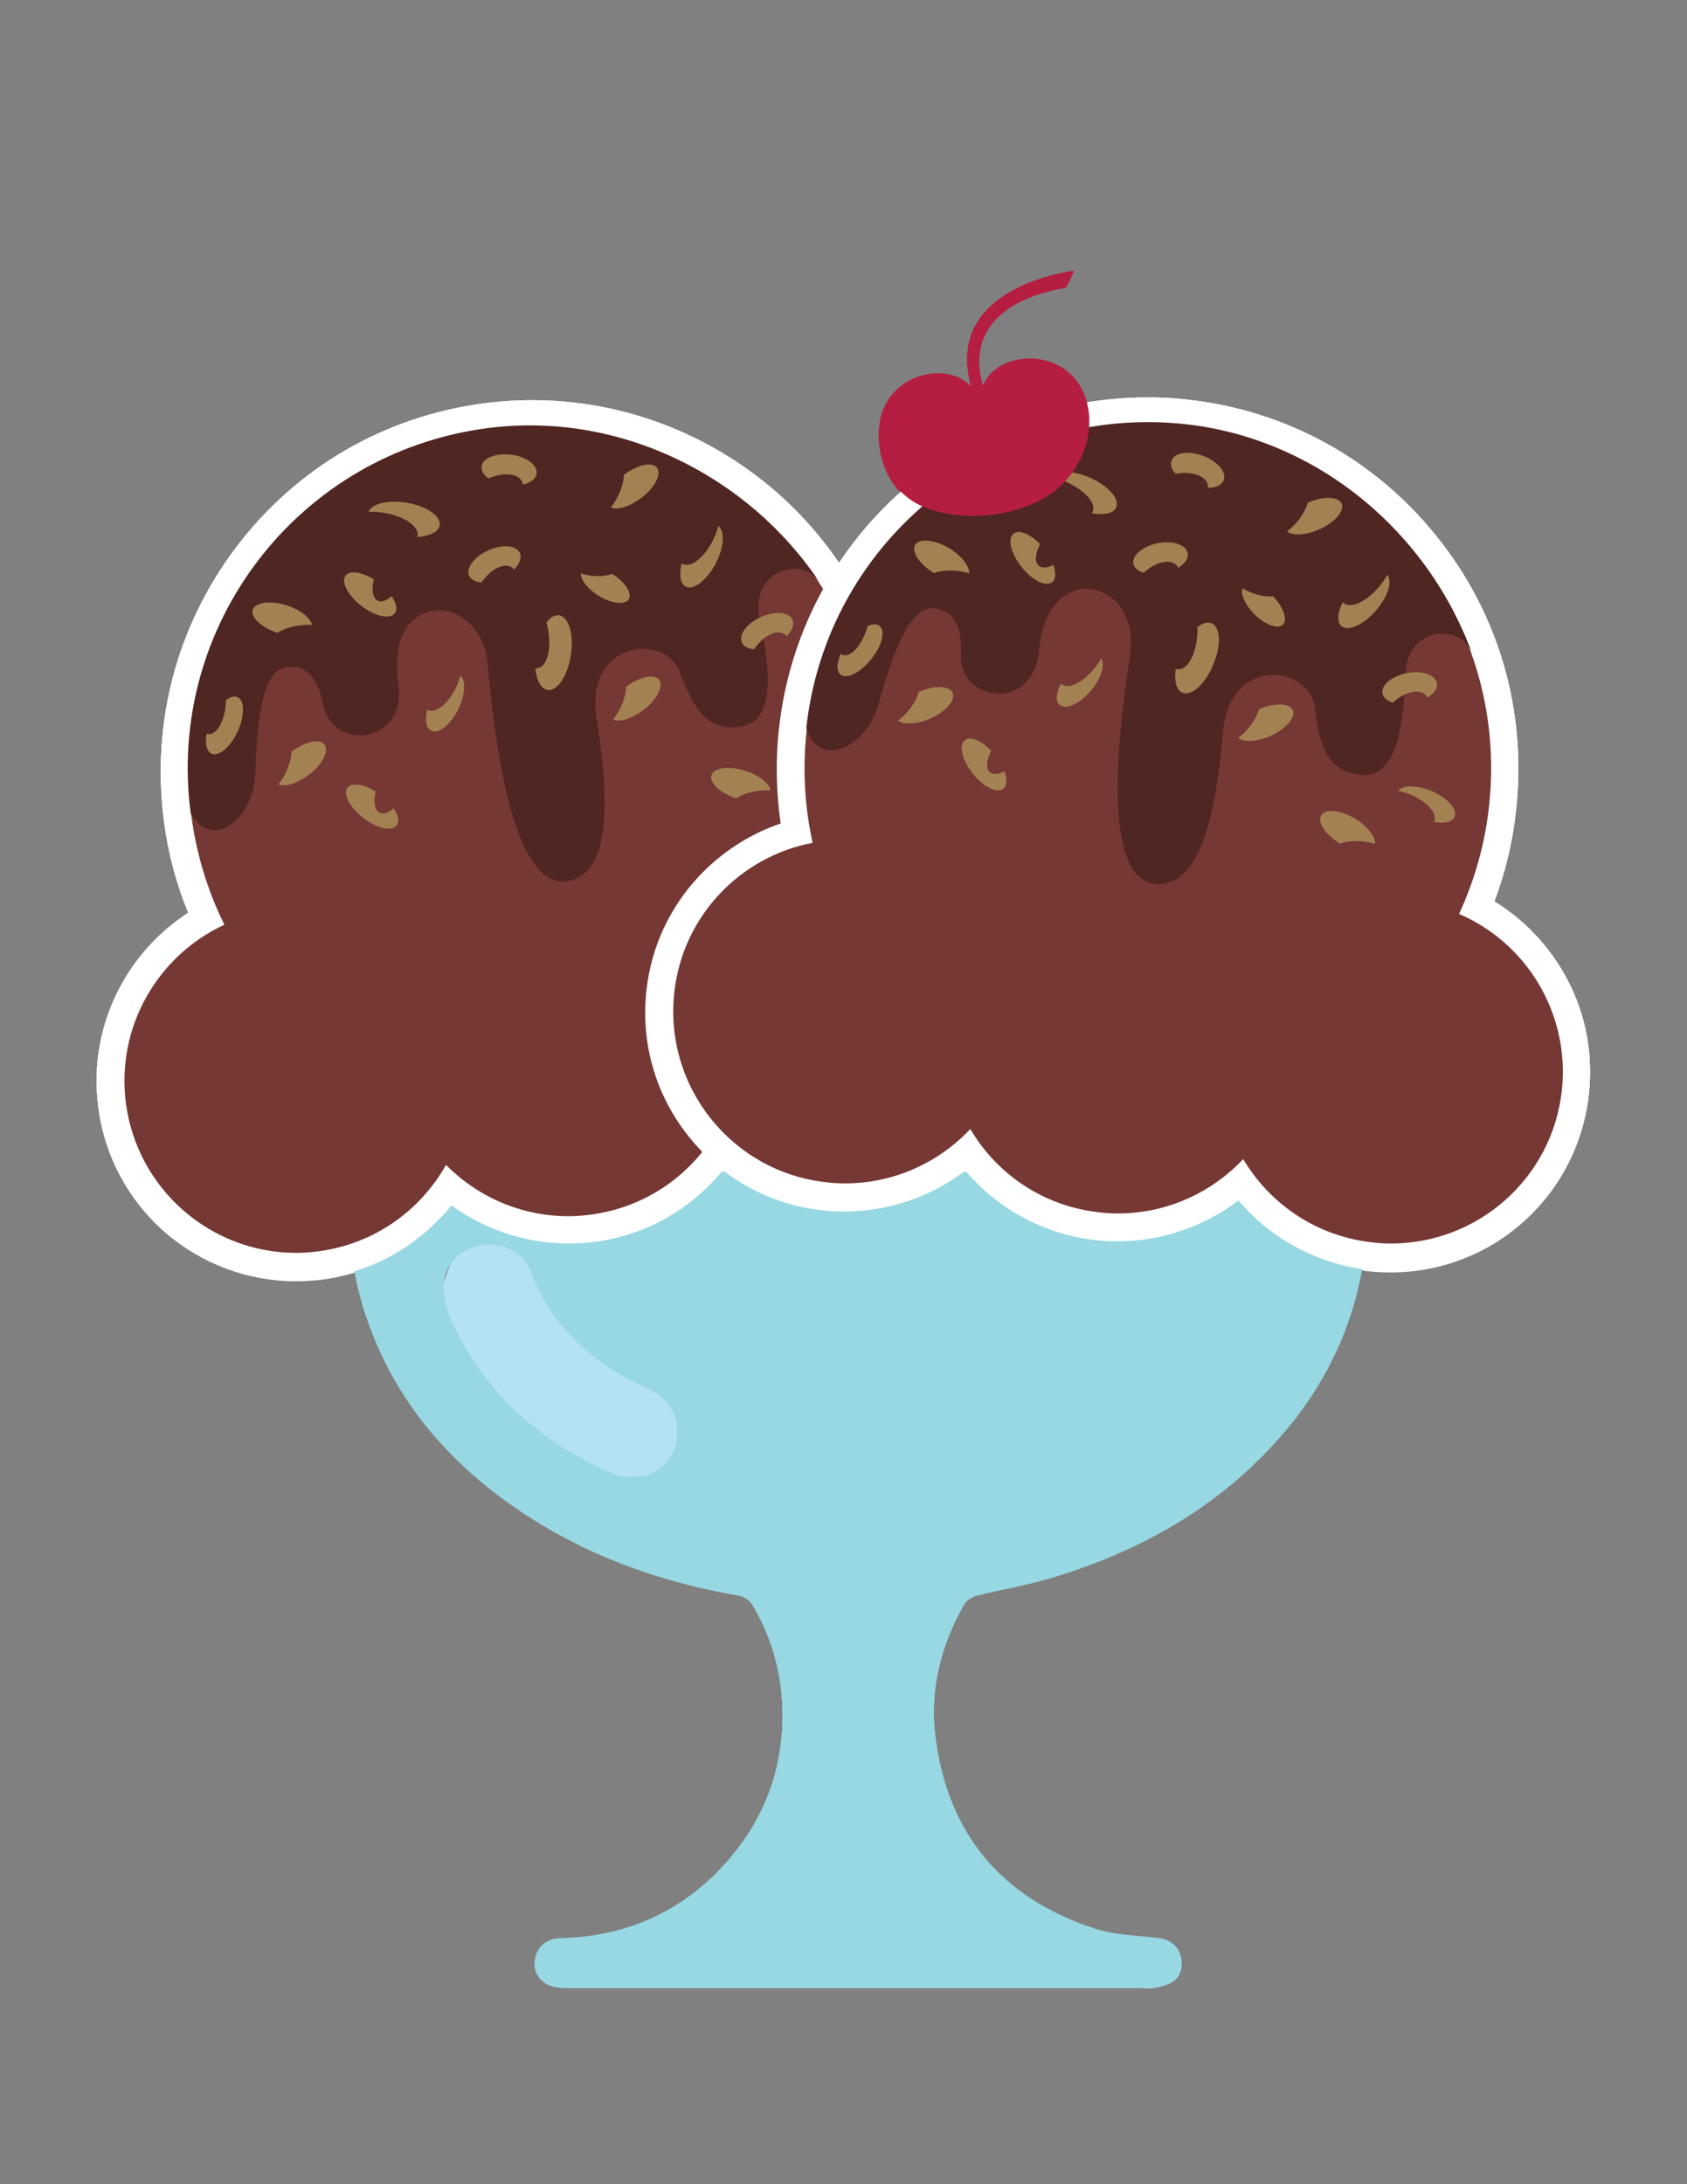 <?xml version="1.0" encoding="utf-8"?>
<!-- Generator: Adobe Illustrator 19.1.0, SVG Export Plug-In . SVG Version: 6.00 Build 0)  -->
<svg version="1.1" xmlns="http://www.w3.org/2000/svg" xmlns:xlink="http://www.w3.org/1999/xlink" x="0px" y="0px"
	 viewBox="0 0 612 792" style="enable-background:new 0 0 612 792;" xml:space="preserve">
<rect x="0" y="0" width="612" height="792" fill="#808080" stroke="none"/>
<style type="text/css">
	.st0{display:none;}
	.st1{display:inline;}
	.st2{fill:#B3E2F3;}
	.st3{fill:#97D8E2;}
	.st4{fill:#F6ACC8;}
	.st5{fill:#FFFFFF;}
	.st6{fill:#502622;}
	.st7{fill:#A38153;}
	.st8{fill:#B61E41;}
	.st9{fill:#FFE8C7;}
	.st10{fill:#763834;}
</style>
<g id="Layer_1" class="st0">
	<g class="st1">
		<ellipse class="st2" cx="232.6" cy="454.6" rx="62.4" ry="68.5"/>
		<path class="st3" d="M323.8,403.6c57.1,0,114.3,0,171.4,0c8.4,0,13.8,5.4,13.7,13.8c-0.6,33.1-12.4,61.7-34.9,85.8
			c-22,23.6-49.2,38.4-79.7,47.6c-8.9,2.7-18.2,4.2-27.3,6.5c-1.7,0.4-3.8,1.8-4.6,3.3c-8.4,14.8-12.5,30.8-10.4,47.9
			c4.4,35.6,24,58.9,57.8,70c7.2,2.4,15.3,2.5,23,3.4c3.8,0.5,6.7,2.3,8,5.8c1.2,3.3,0.6,7.2-2.3,9.3c-1.9,1.4-4.4,2-6.7,2.5
			c-2.1,0.4-4.3,0.1-6.4,0.1c-68.8,0-137.6,0-206.3,0c-1.7,0-3.4-0.1-5.1-0.4c-4.6-0.9-7.8-4.8-7.3-9c0.5-4.9,4-8,9-8.2
			c25.3-0.6,46.3-10.4,62.5-29.9c13.6-16.4,19.5-35.6,18.2-56.7c-0.8-12.5-4.4-24.3-10.9-35c-0.9-1.5-3-2.8-4.7-3.1
			c-29.5-5.1-57-15.1-81.6-32.2c-24.4-16.9-42.8-38.6-52.9-66.8c-4.6-12.7-6.7-25.9-7.2-39.4c-0.3-9.9,4.8-15.1,14.7-15.1
			C210.4,403.6,267.1,403.6,323.8,403.6C323.8,403.6,323.8,403.6,323.8,403.6z M190,430c-9.3,0-17,7.3-16.4,16.6
			c0.3,4.7,2,9.6,4.2,13.9c12.3,24.9,32.2,41.8,57.4,52.6c3.3,1.4,7.9,1.5,11.5,0.6c6.9-1.6,11.5-7.9,11.7-15
			c0.2-7.2-3.1-12.5-9.4-15.8c-4-2.1-8.3-3.9-12.2-6.3c-14.2-8.8-25.3-20.3-31.3-36.3C203,433.8,197,430,190,430z"/>
		<g>
			<g>
				<path class="st4" d="M413.2,444.8c-2.6,0-5.2-0.1-7.7-0.4c-19.1-2.2-36-12.1-47-27.6c-12.2,10.7-28,16.7-44.3,16.7
					c-2.6,0-5.2-0.1-7.8-0.4c-19.1-2.2-36-12.1-47-27.6c-12.2,10.7-28,16.7-44.3,16.7c-2.6,0-5.2-0.1-7.8-0.4
					c-36.9-4.2-63.4-37.7-59.2-74.5c3.2-27.9,22.9-50.4,49.6-57.4c-2.2-12.3-2.5-24.8-1.1-37.4c7.5-65.5,62.8-114.9,128.6-114.9
					c5,0,10,0.3,14.9,0.9c71,8.1,122.1,72.5,114,143.6c-1.4,12.5-4.6,24.7-9.5,36.2c24.5,12.9,38.5,39.3,35.3,67.1
					C476.1,419.2,447.4,444.8,413.2,444.8C413.2,444.8,413.2,444.8,413.2,444.8z"/>
				<path class="st5" d="M325.3,142.5c4.7,0,9.5,0.3,14.4,0.8c68.4,7.8,117.4,69.6,109.6,138c-1.6,14-5.4,27.1-11.1,39.1
					c24.4,10.7,40.1,36.3,36.9,64.2c-3.6,31.8-30.6,55.2-61.8,55.2c-2.4,0-4.8-0.1-7.2-0.4c-20.3-2.3-37.1-14.1-46.7-30.4
					c-11.5,12.1-27.6,19.5-45.2,19.5c-2.4,0-4.8-0.1-7.2-0.4c-20.2-2.3-37.1-14.1-46.7-30.4c-11.5,12.1-27.6,19.5-45.2,19.5
					c-2.4,0-4.8-0.1-7.2-0.4c-34.2-3.9-58.7-34.8-54.8-69c3.2-27.9,24.3-49.3,50.5-54.2c-2.8-13-3.6-26.7-2-40.6
					C208.9,189.4,262.8,142.5,325.3,142.5 M325.3,132.5c-32.8,0-64.5,12-89.2,33.9c-24.9,22-40.6,52.4-44.4,85.4
					c-1.3,11.5-1.2,23.1,0.4,34.4c-11.2,3.8-21.5,10.3-29.7,18.9c-10.8,11.4-17.5,25.8-19.3,41.4c-2.2,19.2,3.2,38.1,15.2,53.2
					c12,15.1,29.2,24.7,48.4,26.9c2.8,0.3,5.6,0.5,8.3,0.5c15.7,0,31-5.2,43.5-14.6c4.5,5.4,9.7,10.1,15.5,13.9
					c9.4,6.3,20.4,10.3,31.7,11.6c2.8,0.3,5.6,0.5,8.3,0.5c15.7,0,31-5.2,43.5-14.6c4.5,5.4,9.7,10.1,15.5,13.9
					c9.4,6.3,20.4,10.3,31.7,11.6c2.8,0.3,5.6,0.5,8.3,0.5c36.7,0,67.6-27.5,71.8-64.1c1.8-15.7-1.5-31.1-9.4-44.7
					c-6-10.2-14.5-18.9-24.6-25.1c4.1-10.7,6.9-21.9,8.2-33.4c4.1-35.7-6-70.9-28.3-99.1c-22.4-28.2-54.4-45.9-90.1-50
					C335.6,132.8,330.4,132.5,325.3,132.5L325.3,132.5z"/>
			</g>
			<path class="st6" d="M201.7,251.7c4.7,15.4,21.9,6.7,26.2-8.1c4.9-17.1,11.4-36.6,20.9-35c10,1.7,9.3,12.3,9.2,17.4
				c-0.3,16.4,26.1,20.4,28.3-1.9c3.4-34.4,37.1-25.4,33.1,1.2c-2.8,18.2-12.9,81.6,8.8,83.4c17.2,1.5,22.2-28.7,24.7-55
				c2.7-27.8,31.3-23.5,33.2-9c1.5,11.2,2.9,23.9,17.1,25c14.2,1.1,15.2-22.8,16-37.1c0.9-16.8,20.7-18.3,24.4-6.1
				c-15.3-43.7-54.8-78.7-103.8-84.3C271.4,134.5,209.5,183.2,201.7,251.7z"/>
			<g id="NUTS_9_">
				<path class="st7" d="M412.7,197.3c-0.8,1.5-1.9,3.1-3.2,4.6c-4.5,5.2-10.2,7.7-12.6,5.6c-0.1-0.1-0.2-0.2-0.3-0.4
					c-2,3.7-2.3,7.2-0.6,8.7c2.4,2.1,8.1-0.4,12.6-5.6C412.9,205.3,414.6,199.7,412.7,197.3z"/>
				<path class="st7" d="M308.7,227.1c-0.7,1.4-1.7,2.8-2.9,4.2c-4.1,4.7-9.2,6.9-11.3,5c-0.1-0.1-0.2-0.2-0.3-0.3
					c-1.8,3.3-2.1,6.4-0.6,7.8c2.2,1.9,7.3-0.4,11.3-5C308.8,234.3,310.4,229.3,308.7,227.1z"/>
				<path class="st7" d="M291,161.3c1.8,0.3,3.7,0.9,5.6,1.8c6.6,2.9,10.9,7.8,9.5,10.9c-0.1,0.2-0.2,0.3-0.3,0.5
					c4.3,0.8,7.9,0.1,8.8-2.1c1.4-3.1-2.9-8-9.5-10.9C298.9,158.7,292.8,158.7,291,161.3z"/>
				<path class="st7" d="M416.3,275.7c1.5,0.3,3.2,0.8,4.8,1.5c5.7,2.5,9.3,6.7,8.2,9.4c-0.1,0.1-0.1,0.3-0.2,0.4
					c3.7,0.7,6.8,0.1,7.6-1.8c1.2-2.7-2.5-6.8-8.2-9.4C423.1,273.5,417.9,273.5,416.3,275.7z"/>
				<path class="st7" d="M396.3,171.4c-1.1-2.6-6.6-2.8-12.3-0.4c-0.6,2.2-2,4.8-4.1,7.2c-1.1,1.3-2.3,2.3-3.4,3.2
					c2,1.6,6.7,1.4,11.6-0.7C393.8,178.2,397.5,174.1,396.3,171.4z"/>
				<path class="st7" d="M254.8,239.3c-1.1-2.6-6.6-2.8-12.3-0.4c-0.6,2.2-2,4.8-4.1,7.2c-1.1,1.3-2.3,2.3-3.4,3.2
					c2,1.6,6.7,1.4,11.6-0.7C252.3,246.1,255.9,241.9,254.8,239.3z"/>
				<path class="st7" d="M241.6,185.5c-1.5,2.4,1.5,7.1,6.7,10.3c2.1-0.8,5.1-1.1,8.2-0.7c1.7,0.2,3.2,0.5,4.6,1
					c0.2-2.6-2.7-6.3-7.2-9.1C248.6,183.7,243.1,183,241.6,185.5z"/>
				<path class="st7" d="M388.3,284.3c-1.5,2.4,1.5,7.1,6.7,10.3c2.1-0.8,5.1-1.1,8.2-0.7c1.7,0.2,3.2,0.5,4.6,1
					c0.2-2.6-2.7-6.3-7.2-9.1C395.3,282.5,389.8,281.9,388.3,284.3z"/>
				<path class="st7" d="M348.9,214.5c-1.5-0.6-3.3,0-5.1,1.4c0,0.6,0,1.3,0,1.9c-0.4,7.6-3.5,13.6-7,13.4c-0.3,0-0.6-0.1-0.9-0.2
					c-0.6,4.3,0.2,7.8,2.4,8.8c3.3,1.4,8.3-3.2,11.2-10.2C352.4,222.7,352.1,215.9,348.9,214.5z"/>
				<path class="st7" d="M320.8,193.3c0.5,1.3,1.8,2.3,3.6,2.8c0.3-0.3,0.7-0.6,1-0.9c4.2-3.4,9.2-4.1,11.1-1.5
					c0.2,0.2,0.3,0.5,0.4,0.7c2.7-1.6,4.1-3.9,3.3-5.9c-1.1-2.9-6.3-4.2-11.7-2.9C323.2,187,319.7,190.4,320.8,193.3z"/>
				<path class="st7" d="M410.9,240.9c0.5,1.3,1.8,2.3,3.6,2.8c0.3-0.3,0.7-0.6,1-0.9c4.2-3.4,9.2-4.1,11.1-1.5
					c0.2,0.2,0.3,0.5,0.4,0.7c2.7-1.6,4.1-3.9,3.3-5.9c-1.1-2.9-6.3-4.2-11.7-2.9C413.2,234.6,409.8,238,410.9,240.9z"/>
				<path class="st7" d="M334.6,155.9c-0.3,1.4,0.3,2.9,1.5,4.3c0.4-0.1,0.9-0.2,1.4-0.2c5.4-0.6,10,1.4,10.2,4.6c0,0.3,0,0.5,0,0.8
					c3.1,0,5.5-1.1,5.9-3.2c0.6-3.1-3.2-6.9-8.4-8.7C340,151.8,335.2,152.9,334.6,155.9z"/>
				<path class="st7" d="M228.4,214.9c-1-0.8-2.6-0.8-4.3-0.1c-0.1,0.5-0.3,1-0.5,1.5c-2,5.9-5.9,9.9-8.6,8.9
					c-0.2-0.1-0.5-0.2-0.7-0.4c-1.5,3.3-1.6,6.2-0.1,7.5c2.3,1.8,7.2-0.6,11.1-5.5C229.4,222.1,230.7,216.7,228.4,214.9z"/>
				<path class="st7" d="M286.3,193.3c-1.6-1.4-1.2-4.4,0.6-7.8c-3.5-3.7-7.6-5.4-9.6-3.9c-2.3,1.8-1,7.2,2.8,12.1
					c3.8,4.9,8.8,7.4,11.1,5.6c1.4-1.1,1.5-3.5,0.5-6.3C289.4,194.2,287.5,194.3,286.3,193.3z"/>
				<path class="st7" d="M378.2,246.2c-1.1-2.6-6.6-2.8-12.3-0.4c-0.6,2.2-2,4.8-4.1,7.2c-1.1,1.3-2.3,2.3-3.4,3.2
					c2,1.6,6.7,1.4,11.6-0.7C375.7,253,379.4,248.8,378.2,246.2z"/>
				<path class="st7" d="M374.8,215.1c1.8-1.8,0.3-6.4-3.5-10.4c-2,0.2-4.6-0.2-7.2-1.2c-1.4-0.5-2.7-1.1-3.7-1.8
					c-0.7,2.2,1,6.1,4.2,9.4C368.3,215.2,372.9,216.9,374.8,215.1z"/>
				<path class="st7" d="M268.2,268.1c-1.6-1.4-1.2-4.4,0.6-7.8c-3.5-3.7-7.6-5.4-9.6-3.9c-2.3,1.8-1,7.2,2.8,12.1
					c3.8,4.9,8.8,7.4,11.1,5.6c1.4-1.1,1.5-3.5,0.5-6.3C271.4,268.9,269.4,269.1,268.2,268.1z"/>
			</g>
		</g>
		<path class="st8" d="M340.7,122.3c-7.4-11.1-30.3-8.4-34.7,9.3c-3,12.1,1.1,26.2,13.6,32.5c14.6,7.4,36.3,6.5,48.5-2.1
			c10.4-7.4,16.4-21,12.8-32.9c-5.4-17.8-29.5-18.9-35.9-6.8c-2.6-14.7,3.6-30.6,34.1-32.5l3.3-5.2
			C382.3,84.6,333.9,84.6,340.7,122.3z"/>
	</g>
	<g class="st1">
		<path class="st3" d="M323.8,403.1c57.1,0,114.3,0,171.4,0c8.4,0,13.8,5.4,13.7,13.8c-0.6,33.1-12.4,61.7-34.9,85.8
			c-22,23.6-49.2,38.4-79.7,47.6c-8.9,2.7-18.2,4.2-27.3,6.5c-1.7,0.4-3.8,1.8-4.6,3.3c-8.4,14.8-12.5,30.8-10.4,47.9
			c4.4,35.6,24,58.9,57.8,70c7.2,2.4,15.3,2.5,23,3.4c3.8,0.5,6.7,2.3,8,5.8c1.2,3.3,0.6,7.2-2.3,9.3c-1.9,1.4-4.4,2-6.7,2.5
			c-2.1,0.4-4.3,0.1-6.4,0.1c-68.8,0-137.6,0-206.3,0c-1.7,0-3.4-0.1-5.1-0.4c-4.6-0.9-7.8-4.8-7.3-9c0.5-4.9,4-8,9-8.2
			c25.3-0.6,46.3-10.4,62.5-29.9c13.6-16.4,19.5-35.6,18.2-56.7c-0.8-12.5-4.4-24.3-10.9-35c-0.9-1.5-3-2.8-4.7-3.1
			c-29.5-5.1-57-15.1-81.6-32.2c-24.4-16.9-42.8-38.6-52.9-66.8c-4.6-12.7-6.7-25.9-7.2-39.4c-0.3-9.9,4.8-15.1,14.7-15.1
			C210.4,403.1,267.1,403.1,323.8,403.1C323.8,403.1,323.8,403.1,323.8,403.1z M190,429.5c-9.3,0-17,7.3-16.4,16.6
			c0.3,4.7,2,9.6,4.2,13.9c12.3,24.9,32.2,41.8,57.4,52.6c3.3,1.4,7.9,1.5,11.5,0.6c6.9-1.6,11.5-7.9,11.7-15
			c0.2-7.2-3.1-12.5-9.4-15.8c-4-2.1-8.3-3.9-12.2-6.3c-14.2-8.8-25.3-20.3-31.3-36.3C203,433.2,197,429.5,190,429.5z"/>
		<g>
			<g>
				<path class="st9" d="M413.2,444.3c-2.6,0-5.2-0.1-7.7-0.4c-19.1-2.2-36-12.1-47-27.6c-12.2,10.7-28,16.7-44.3,16.7
					c-2.6,0-5.2-0.1-7.8-0.4c-19.1-2.2-36-12.1-47-27.6c-12.2,10.7-28,16.7-44.3,16.7c-2.6,0-5.2-0.1-7.8-0.4
					c-36.9-4.2-63.4-37.7-59.2-74.5c3.2-27.9,22.9-50.4,49.6-57.4c-2.2-12.3-2.5-24.8-1.1-37.4c7.5-65.5,62.8-114.9,128.6-114.9
					c5,0,10,0.3,14.9,0.9c34.4,3.9,65.2,21.1,86.7,48.2c21.5,27.1,31.2,61,27.3,95.4c-1.4,12.5-4.6,24.7-9.5,36.2
					c24.5,12.9,38.5,39.3,35.3,67.1C476.1,418.7,447.4,444.3,413.2,444.3C413.2,444.3,413.2,444.3,413.2,444.3z"/>
				<path class="st5" d="M325.3,142c4.7,0,9.5,0.3,14.4,0.8c68.4,7.8,117.4,69.6,109.6,138c-1.6,14-5.4,27.1-11.1,39.1
					c24.4,10.7,40.1,36.3,36.9,64.2c-3.6,31.8-30.6,55.2-61.8,55.2c-2.4,0-4.8-0.1-7.2-0.4c-20.3-2.3-37.1-14.1-46.7-30.4
					c-11.5,12.1-27.6,19.5-45.2,19.5c-2.4,0-4.8-0.1-7.2-0.4c-20.2-2.3-37.1-14.1-46.7-30.4c-11.5,12.1-27.6,19.5-45.2,19.5
					c-2.4,0-4.8-0.1-7.2-0.4c-34.2-3.9-58.7-34.8-54.8-69c3.2-27.9,24.3-49.3,50.5-54.2c-2.8-13-3.6-26.7-2-40.6
					C208.9,188.9,262.8,142,325.3,142 M325.3,132c-32.8,0-64.5,12-89.2,33.9c-24.9,22-40.6,52.4-44.4,85.4
					c-1.3,11.5-1.2,23.1,0.4,34.4c-11.2,3.8-21.5,10.3-29.7,18.9C151.7,316,145,330.4,143.2,346c-4.5,39.6,24,75.5,63.6,80.1
					c2.8,0.3,5.6,0.5,8.3,0.5c15.7,0,31-5.2,43.5-14.6c4.5,5.4,9.7,10.1,15.5,13.9c9.4,6.3,20.4,10.3,31.7,11.6
					c2.8,0.3,5.6,0.5,8.3,0.5c15.7,0,31-5.2,43.5-14.6c4.5,5.4,9.7,10.1,15.5,13.9c9.4,6.3,20.4,10.3,31.7,11.6
					c2.8,0.3,5.6,0.5,8.3,0.5c36.7,0,67.6-27.5,71.8-64.1c1.8-15.7-1.5-31.1-9.4-44.7c-6-10.2-14.5-18.9-24.6-25.1
					c4.1-10.7,6.9-21.9,8.2-33.4c4.1-35.7-6-70.9-28.3-99.1c-22.4-28.2-54.4-45.9-90.1-50C335.6,132.3,330.4,132,325.3,132
					L325.3,132z"/>
			</g>
			<path class="st6" d="M201.7,251.2c4.7,15.4,21.9,6.7,26.2-8.1c4.9-17.1,11.4-36.6,20.9-35c10,1.7,9.3,12.3,9.2,17.4
				c-0.3,16.4,26.1,20.4,28.3-1.9c3.4-34.4,37.1-25.4,33.1,1.2c-2.8,18.2-12.9,81.6,8.8,83.4c17.2,1.5,22.2-28.7,24.7-55
				c2.7-27.8,31.3-23.5,33.2-9c1.5,11.2,2.9,23.9,17.1,25c14.2,1.1,15.2-22.8,16-37.1c0.9-16.8,20.7-18.3,24.4-6.1
				c-15.3-43.7-54.8-78.7-103.8-84.3C271.4,134,209.5,182.7,201.7,251.2z"/>
			<g id="NUTS_27_">
				<path class="st7" d="M412.7,196.8c-0.8,1.5-1.9,3.1-3.2,4.6c-4.5,5.2-10.2,7.7-12.6,5.6c-0.1-0.1-0.2-0.2-0.3-0.4
					c-2,3.7-2.3,7.2-0.6,8.7c2.4,2.1,8.1-0.4,12.6-5.6C412.9,204.8,414.6,199.2,412.7,196.8z"/>
				<path class="st7" d="M308.7,226.6c-0.7,1.4-1.7,2.8-2.9,4.2c-4.1,4.7-9.2,6.9-11.3,5c-0.1-0.1-0.2-0.2-0.3-0.3
					c-1.8,3.3-2.1,6.4-0.6,7.8c2.2,1.9,7.3-0.4,11.3-5C308.8,233.8,310.4,228.8,308.7,226.6z"/>
				<path class="st7" d="M291,160.8c1.8,0.3,3.7,0.9,5.6,1.8c6.6,2.9,10.9,7.8,9.5,10.9c-0.1,0.2-0.2,0.3-0.3,0.5
					c4.3,0.8,7.9,0.1,8.8-2.1c1.4-3.1-2.9-8-9.5-10.9C298.9,158.2,292.8,158.2,291,160.8z"/>
				<path class="st7" d="M416.3,275.2c1.5,0.3,3.2,0.8,4.8,1.5c5.7,2.5,9.3,6.7,8.2,9.4c-0.1,0.1-0.1,0.3-0.2,0.4
					c3.7,0.7,6.8,0.1,7.6-1.8c1.2-2.7-2.5-6.8-8.2-9.4C423.1,273,417.9,273,416.3,275.2z"/>
				<path class="st7" d="M396.3,170.9c-1.1-2.6-6.6-2.8-12.3-0.4c-0.6,2.2-2,4.8-4.1,7.2c-1.1,1.3-2.3,2.3-3.4,3.2
					c2,1.6,6.7,1.4,11.6-0.7C393.8,177.7,397.5,173.6,396.3,170.9z"/>
				<path class="st7" d="M254.8,238.8c-1.1-2.6-6.6-2.8-12.3-0.4c-0.6,2.2-2,4.8-4.1,7.2c-1.1,1.3-2.3,2.3-3.4,3.2
					c2,1.6,6.7,1.4,11.6-0.7C252.3,245.6,255.9,241.4,254.8,238.8z"/>
				<path class="st7" d="M241.6,185c-1.5,2.4,1.5,7.1,6.7,10.3c2.1-0.8,5.1-1.1,8.2-0.7c1.7,0.2,3.2,0.5,4.6,1
					c0.2-2.6-2.7-6.3-7.2-9.1C248.6,183.2,243.1,182.5,241.6,185z"/>
				<path class="st7" d="M388.3,283.8c-1.5,2.4,1.5,7.1,6.7,10.3c2.1-0.8,5.1-1.1,8.2-0.7c1.7,0.2,3.2,0.5,4.6,1
					c0.2-2.6-2.7-6.3-7.2-9.1C395.3,282,389.8,281.4,388.3,283.8z"/>
				<path class="st7" d="M348.9,214c-1.5-0.6-3.3,0-5.1,1.4c0,0.6,0,1.3,0,1.9c-0.4,7.6-3.5,13.6-7,13.4c-0.3,0-0.6-0.1-0.9-0.2
					c-0.6,4.3,0.2,7.8,2.4,8.8c3.3,1.4,8.3-3.2,11.2-10.2C352.4,222.2,352.1,215.4,348.9,214z"/>
				<path class="st7" d="M320.8,192.8c0.5,1.3,1.8,2.3,3.6,2.8c0.3-0.3,0.7-0.6,1-0.9c4.2-3.4,9.2-4.1,11.1-1.5
					c0.2,0.2,0.3,0.5,0.4,0.7c2.7-1.6,4.1-3.9,3.3-5.9c-1.1-2.9-6.3-4.2-11.7-2.9C323.2,186.5,319.7,189.9,320.8,192.8z"/>
				<path class="st7" d="M410.9,240.4c0.5,1.3,1.8,2.3,3.6,2.8c0.3-0.3,0.7-0.6,1-0.9c4.2-3.4,9.2-4.1,11.1-1.5
					c0.2,0.2,0.3,0.5,0.4,0.7c2.7-1.6,4.1-3.9,3.3-5.9c-1.1-2.9-6.3-4.2-11.7-2.9C413.2,234.1,409.8,237.5,410.9,240.4z"/>
				<path class="st7" d="M334.6,155.4c-0.3,1.4,0.3,2.9,1.5,4.3c0.4-0.1,0.9-0.2,1.4-0.2c5.4-0.6,10,1.4,10.2,4.6c0,0.3,0,0.5,0,0.8
					c3.1,0,5.5-1.1,5.9-3.2c0.6-3.1-3.2-6.9-8.4-8.7C340,151.3,335.2,152.4,334.6,155.4z"/>
				<path class="st7" d="M228.4,214.4c-1-0.8-2.6-0.8-4.3-0.1c-0.1,0.5-0.3,1-0.5,1.5c-2,5.9-5.9,9.9-8.6,8.9
					c-0.2-0.1-0.5-0.2-0.7-0.4c-1.5,3.3-1.6,6.2-0.1,7.5c2.3,1.8,7.2-0.6,11.1-5.5C229.4,221.6,230.7,216.2,228.4,214.4z"/>
				<path class="st7" d="M286.3,192.8c-1.6-1.4-1.2-4.4,0.6-7.8c-3.5-3.7-7.6-5.4-9.6-3.9c-2.3,1.8-1,7.2,2.8,12.1
					c3.8,4.9,8.8,7.4,11.1,5.6c1.4-1.1,1.5-3.5,0.5-6.3C289.4,193.7,287.5,193.8,286.3,192.8z"/>
				<path class="st7" d="M378.2,245.7c-1.1-2.6-6.6-2.8-12.3-0.4c-0.6,2.2-2,4.8-4.1,7.2c-1.1,1.3-2.3,2.3-3.4,3.2
					c2,1.6,6.7,1.4,11.6-0.7C375.7,252.5,379.4,248.3,378.2,245.7z"/>
				<path class="st7" d="M374.8,214.6c1.8-1.8,0.3-6.4-3.5-10.4c-2,0.2-4.6-0.2-7.2-1.2c-1.4-0.5-2.7-1.1-3.7-1.8
					c-0.7,2.2,1,6.1,4.2,9.4C368.3,214.7,372.9,216.4,374.8,214.6z"/>
				<path class="st7" d="M268.2,267.6c-1.6-1.4-1.2-4.4,0.6-7.8c-3.5-3.7-7.6-5.4-9.6-3.9c-2.3,1.8-1,7.2,2.8,12.1
					c3.8,4.9,8.8,7.4,11.1,5.6c1.4-1.1,1.5-3.5,0.5-6.3C271.4,268.4,269.4,268.6,268.2,267.6z"/>
			</g>
		</g>
		<path class="st8" d="M344.6,122.9c-7.4-11.1-30.3-8.4-34.7,9.3c-3,12.1,1.1,26.2,13.6,32.5c14.6,7.4,36.3,6.5,48.5-2.1
			c10.4-7.4,16.4-21,12.8-32.9c-5.4-17.8-29.5-18.9-35.9-6.8c-2.6-14.7,3.6-30.6,34.1-32.5l3.3-5.2
			C386.3,85.1,337.9,85.1,344.6,122.9z"/>
	</g>
</g>
<g id="Layer_2">
	<g>
		<ellipse class="st2" cx="219.9" cy="488.3" rx="62.4" ry="68.5"/>
		<path class="st3" d="M311.1,424.4c57.1,0,114.3,0,171.4,0c8.4,0,13.8,5.4,13.7,13.8c-0.6,33.1-12.4,61.7-34.9,85.8
			c-22,23.6-49.2,38.4-79.7,47.6c-8.9,2.7-18.2,4.2-27.3,6.5c-1.7,0.4-3.8,1.8-4.6,3.3c-8.4,14.8-12.5,30.8-10.4,47.9
			c4.4,35.6,24,58.9,57.8,70c7.2,2.4,15.3,2.5,23,3.4c3.8,0.5,6.7,2.3,8,5.8c1.2,3.3,0.6,7.2-2.3,9.3c-1.9,1.4-4.4,2-6.7,2.5
			c-2.1,0.4-4.3,0.1-6.4,0.1c-68.8,0-137.6,0-206.3,0c-1.7,0-3.4-0.1-5.1-0.4c-4.6-0.9-7.8-4.8-7.3-9c0.5-4.9,4-8,9-8.2
			c25.3-0.6,46.3-10.4,62.5-29.9c13.6-16.4,19.5-35.6,18.2-56.7c-0.8-12.5-4.4-24.3-10.9-35c-0.9-1.5-3-2.8-4.7-3.1
			c-29.5-5.1-57-15.1-81.6-32.2c-24.4-16.9-42.8-38.6-52.9-66.8c-4.6-12.7-6.7-25.9-7.2-39.4c-0.3-9.9,4.8-15.1,14.7-15.1
			C197.7,424.4,254.4,424.4,311.1,424.4C311.1,424.4,311.1,424.4,311.1,424.4z M177.3,450.8c-9.3,0-17,7.3-16.4,16.6
			c0.3,4.7,2,9.6,4.2,13.9c12.3,24.9,32.2,41.8,57.4,52.6c3.3,1.4,7.9,1.5,11.5,0.6c6.9-1.6,11.5-7.9,11.7-15
			c0.2-7.2-3.1-12.5-9.4-15.8c-4-2.1-8.3-3.9-12.2-6.3c-14.2-8.8-25.3-20.3-31.3-36.3C190.3,454.5,184.3,450.7,177.3,450.8z"/>
		<g>
			<g>
				<path class="st9" d="M107.3,459.6c-33.5,0-62.2-25.1-66.6-58.4c-3.7-27.8,9.9-54.4,34.1-67.8c-5.1-11.4-8.5-23.5-10.2-36
					c-4.6-34.3,4.5-68.4,25.5-95.9c21-27.5,51.5-45.2,85.8-49.8c5.7-0.8,11.6-1.2,17.3-1.2c64.6,0,119.8,48.4,128.3,112.5
					c1.7,12.5,1.5,25.1-0.4,37.4c26.9,6.5,47,28.7,50.7,56.5c4.9,36.8-21,70.7-57.8,75.6c-3,0.4-6,0.6-9,0.6c0,0,0,0,0,0
					c-15.8,0-31.3-5.7-43.3-15.9c-10.8,15.7-27.4,25.9-46.5,28.5c-3,0.4-6,0.6-9,0.6c-15.8,0-31.3-5.7-43.3-15.9
					c-10.8,15.7-27.4,25.9-46.5,28.5C113.3,459.4,110.3,459.6,107.3,459.6z"/>
				<path class="st5" d="M193.1,155.6c61.5,0,115,45.5,123.4,108.1c1.9,13.9,1.4,27.6-1.2,40.7c26.3,4.4,47.8,25.4,51.5,53.2
					c4.6,34.1-19.4,65.4-53.5,70c-2.8,0.4-5.6,0.6-8.3,0.6c-17.1,0-32.9-7-44.4-18.6c-9.3,16.5-25.9,28.6-46.1,31.3
					c-2.8,0.4-5.6,0.6-8.3,0.6c-17.1,0-32.9-7-44.4-18.6c-9.3,16.5-25.9,28.6-46.1,31.3c-2.8,0.4-5.6,0.6-8.3,0.6
					c-30.7,0-57.5-22.8-61.7-54.1c-3.7-27.8,11.5-53.7,35.7-64.9c-5.9-11.9-10-25-11.9-38.9c-9.1-68.2,38.8-130.9,107-140
					C182.1,156,187.6,155.6,193.1,155.6 M193.1,145.6c-6,0-12,0.4-18,1.2c-35.6,4.8-67.3,23.1-89.1,51.7
					c-21.8,28.6-31.2,63.9-26.5,99.6c1.5,11.5,4.5,22.7,8.9,33.3c-9.9,6.4-18.3,15.2-24.1,25.6c-7.7,13.7-10.7,29.3-8.6,44.9
					c2.3,17.5,10.9,33.4,24.2,45c13.2,11.4,30,17.7,47.4,17.7c3.2,0,6.5-0.2,9.7-0.6c11.3-1.5,22.2-5.7,31.5-12.2
					c5.7-4,10.9-8.8,15.3-14.2c12.3,8.9,27.2,13.8,42.4,13.8c3.2,0,6.5-0.2,9.7-0.6c11.3-1.5,22.2-5.7,31.5-12.2
					c5.7-4,10.9-8.8,15.2-14.2c12.3,8.9,27.2,13.8,42.4,13.8c3.2,0,6.5-0.2,9.7-0.6c39.5-5.3,67.4-41.7,62.1-81.2
					c-2.1-15.6-9-29.8-20.1-41.1c-8.3-8.5-18.7-14.8-30-18.4c1.4-11.4,1.3-22.9-0.2-34.4c-4.3-32.5-20.4-62.3-45.1-83.8
					C256.8,157.4,225.5,145.6,193.1,145.6L193.1,145.6z"/>
			</g>
			<path class="st6" d="M69.2,295.6c8.4,13.8,22.9,1.2,23.4-14.3c0.6-17.8,2.1-38.2,11.7-39c10.1-0.8,12.1,9.7,13.2,14.6
				c3.7,15.9,30.3,13.4,27-8.7c-5.1-34.2,29.8-33.7,32.4-6.9c1.8,18.3,7.4,82.3,29,78.7c17-2.8,14.5-33.2,10.5-59.4
				c-4.2-27.7,24.6-30.5,30-16.8c4.2,10.5,8.6,22.5,22.6,20.1c14-2.4,9.2-25.8,6.5-39.8c-3.2-16.5,15.6-22.8,22.2-11.9
				c-25.5-38.6-72.4-62.9-121.3-56.4C108.2,164.9,60.1,227.3,69.2,295.6z"/>
			<g id="NUTS_2_">
				<path class="st7" d="M260.6,191.2c-0.4,1.7-1.1,3.5-2,5.3c-3.1,6.2-8,10-10.9,8.5c-0.1-0.1-0.3-0.2-0.4-0.3
					c-1,4.1-0.5,7.5,1.5,8.5c2.9,1.5,7.7-2.4,10.9-8.5C262.7,198.9,263,193.1,260.6,191.2z"/>
				<path class="st7" d="M167,245.6c-0.4,1.5-1,3.1-1.8,4.7c-2.8,5.5-7.2,9-9.8,7.7c-0.1-0.1-0.3-0.2-0.4-0.2
					c-0.9,3.7-0.5,6.7,1.4,7.7c2.6,1.3,7-2.1,9.8-7.7C168.8,252.5,169.1,247.2,167,245.6z"/>
				<path class="st7" d="M133.7,186.1c1.8-0.1,3.8,0,5.9,0.4c7.1,1.2,12.4,4.9,11.9,8.2c0,0.2-0.1,0.3-0.1,0.5
					c4.4-0.3,7.7-1.8,8.1-4.2c0.6-3.3-4.7-7-11.9-8.2C140.8,181.7,134.8,183.1,133.7,186.1z"/>
				<path class="st7" d="M283.2,266.4c1.6-0.1,3.3,0,5,0.3c6.1,1.1,10.7,4.2,10.2,7.1c0,0.1-0.1,0.3-0.1,0.4
					c3.8-0.2,6.6-1.5,6.9-3.6c0.5-2.9-4.1-6-10.2-7.1C289.3,262.6,284.2,263.8,283.2,266.4z"/>
				<path class="st7" d="M238.3,170.1c-1.8-2.3-7.1-1.1-12,2.6c0,2.3-0.8,5.1-2.2,7.9c-0.8,1.5-1.6,2.8-2.5,3.9
					c2.4,1.1,6.9-0.3,11.1-3.5C237.5,177.4,240.1,172.4,238.3,170.1z"/>
				<path class="st7" d="M117.7,270.5c-1.8-2.3-7.1-1.1-12,2.6c0,2.3-0.8,5.1-2.2,7.9c-0.8,1.5-1.6,2.8-2.5,3.9
					c2.4,1.1,6.9-0.3,11.1-3.5C116.9,277.8,119.5,272.8,117.7,270.5z"/>
				<path class="st7" d="M91.7,221.6c-0.9,2.7,3.2,6.5,9,8.4c1.9-1.3,4.6-2.3,7.8-2.7c1.6-0.2,3.2-0.3,4.7-0.2
					c-0.5-2.5-4.2-5.5-9.2-7.1C98.1,218.1,92.6,218.9,91.7,221.6z"/>
				<path class="st7" d="M258.1,281.6c-0.9,2.7,3.2,6.5,9,8.4c1.9-1.3,4.6-2.3,7.8-2.7c1.6-0.2,3.2-0.3,4.7-0.2
					c-0.5-2.5-4.2-5.5-9.2-7.1C264.5,278.1,259,278.8,258.1,281.6z"/>
				<path class="st7" d="M202.8,223.6c-1.6-0.2-3.2,0.8-4.6,2.6c0.2,0.6,0.3,1.2,0.5,1.9c1.5,7.4-0.1,14-3.6,14.7
					c-0.3,0.1-0.6,0.1-0.9,0c0.4,4.4,2.1,7.5,4.5,7.9c3.5,0.5,7.2-5.1,8.4-12.6C208.3,230.6,206.3,224.1,202.8,223.6z"/>
				<path class="st7" d="M170.5,209.8c0.8,1.1,2.3,1.8,4.2,1.9c0.2-0.4,0.5-0.8,0.8-1.1c3.3-4.3,7.9-6.2,10.4-4.2
					c0.2,0.2,0.4,0.4,0.6,0.6c2.2-2.2,3-4.8,1.8-6.5c-1.8-2.6-7.2-2.5-12.1,0C171.2,203.1,168.7,207.3,170.5,209.8z"/>
				<path class="st7" d="M269.4,234c0.8,1.1,2.3,1.8,4.2,1.9c0.2-0.4,0.5-0.8,0.8-1.1c3.3-4.3,7.9-6.2,10.4-4.2
					c0.2,0.2,0.4,0.4,0.6,0.6c2.2-2.2,3-4.8,1.8-6.5c-1.8-2.6-7.2-2.5-12.1,0C270.2,227.2,267.6,231.4,269.4,234z"/>
				<path class="st7" d="M174.7,170.2c0.1,1.4,1,2.7,2.5,3.8c0.4-0.2,0.8-0.4,1.3-0.5c5.1-1.9,10-1,11,1.9c0.1,0.3,0.1,0.5,0.2,0.8
					c3.1-0.7,5.1-2.4,5-4.6c-0.2-3.1-4.8-6-10.3-6.3C178.9,164.9,174.5,167.1,174.7,170.2z"/>
				<path class="st7" d="M86.2,253.3c-1.2-0.5-2.7-0.1-4.2,1c0,0.5,0,1-0.1,1.6c-0.5,6.2-3.3,11-6.2,10.8c-0.2,0-0.5-0.1-0.7-0.2
					c-0.7,3.5-0.1,6.4,1.7,7.3c2.6,1.2,6.9-2.4,9.5-8C88.8,260.1,88.8,254.5,86.2,253.3z"/>
				<path class="st7" d="M137,218.3c-1.8-0.9-2.3-4-1.4-7.7c-4.3-2.7-8.7-3.4-10.2-1.4c-1.8,2.3,0.8,7.2,5.7,11
					c4.9,3.8,10.3,5,12.1,2.7c1.1-1.4,0.6-3.7-1.1-6.2C140.2,218.3,138.4,219,137,218.3z"/>
				<path class="st7" d="M239.1,247c-1.8-2.3-7.1-1.1-12,2.6c0,2.3-0.8,5.1-2.2,7.9c-0.8,1.5-1.6,2.8-2.5,3.9
					c2.4,1.1,6.9-0.3,11.1-3.5C238.3,254.3,240.8,249.3,239.1,247z"/>
				<path class="st7" d="M228.1,217.8c1.3-2.2-1.3-6.3-6-9.2c-1.9,0.7-4.5,1-7.3,0.7c-1.5-0.2-2.8-0.5-4.1-0.9
					c-0.1,2.3,2.4,5.6,6.4,8.1C221.8,219.4,226.8,220,228.1,217.8z"/>
				<path class="st7" d="M137.7,295.2c-1.8-0.9-2.3-4-1.4-7.7c-4.3-2.7-8.7-3.4-10.2-1.4c-1.8,2.3,0.8,7.2,5.7,11
					c4.9,3.8,10.3,5,12.1,2.7c1.1-1.4,0.6-3.7-1.1-6.2C141,295.2,139.1,295.9,137.7,295.2z"/>
			</g>
		</g>
		<g>
			<g>
				<path class="st9" d="M504.7,456.4c-2.5,0-4.9-0.1-7.4-0.4c-19.1-2.1-36-12-47.2-27.4c-12.2,10.8-28.2,16.9-44.6,16.9
					c-2.5,0-4.9-0.1-7.4-0.4c-19.1-2.1-36-12-47.2-27.4c-12.2,10.8-28.2,16.9-44.6,16.9c-2.5,0-4.9-0.1-7.4-0.4
					c-36.9-4-63.6-37.3-59.6-74.2c3-27.9,22.6-50.5,49.3-57.7c-2.2-12.3-2.7-24.8-1.3-37.4c7.2-65.9,62.5-115.6,128.7-115.6
					c4.7,0,9.5,0.3,14.2,0.8c71,7.8,122.5,71.9,114.8,142.9c-1.4,12.6-4.5,24.7-9.3,36.2c24.5,12.8,38.7,39.1,35.7,67
					C567.8,430.6,539.1,456.4,504.7,456.4C504.7,456.4,504.7,456.4,504.7,456.4z"/>
				<path class="st5" d="M416.2,154.6c4.5,0,9.1,0.2,13.7,0.7c68.4,7.5,117.8,69,110.3,137.4c-1.5,14-5.3,27.1-10.9,39.2
					c24.5,10.5,40.3,36.1,37.3,64c-3.5,31.9-30.5,55.5-61.9,55.5c-2.3,0-4.5-0.1-6.8-0.4c-20.3-2.2-37.2-13.9-46.9-30.2
					c-11.5,12.2-27.7,19.7-45.4,19.7c-2.3,0-4.5-0.1-6.8-0.4c-20.3-2.2-37.2-13.9-46.8-30.2c-11.5,12.2-27.7,19.7-45.4,19.7
					c-2.3,0-4.5-0.1-6.8-0.4c-34.2-3.7-58.9-34.5-55.2-68.7c3-27.9,24-49.4,50.2-54.4c-2.9-13-3.7-26.7-2.2-40.6
					C299.4,201.9,353.4,154.6,416.2,154.6 M416.2,144.6c-33,0-64.7,12.1-89.4,34.2c-24.9,22.2-40.6,52.7-44.2,85.9
					c-1.3,11.5-1,23.1,0.6,34.4c-11.2,3.8-21.4,10.4-29.6,19.1c-10.8,11.5-17.4,25.9-19.1,41.5c-2.1,19.2,3.4,38.1,15.5,53.1
					c12.1,15.1,29.3,24.5,48.5,26.6c2.6,0.3,5.3,0.4,7.9,0.4c15.8,0,31.3-5.3,43.8-14.8c4.5,5.3,9.8,10,15.6,13.8
					c9.5,6.2,20.5,10.2,31.8,11.4c2.6,0.3,5.3,0.4,7.9,0.4c15.8,0,31.3-5.3,43.8-14.8c4.5,5.3,9.8,10,15.6,13.8
					c9.5,6.2,20.5,10.2,31.8,11.4c2.6,0.3,5.3,0.4,7.9,0.4c17.7,0,34.8-6.5,48-18.3c13.4-11.9,21.8-28.3,23.8-46.1
					c1.7-15.7-1.6-31.1-9.7-44.7c-6.1-10.2-14.6-18.9-24.7-25c4.1-10.7,6.8-21.9,8-33.5c3.9-35.7-6.3-70.9-28.9-98.9
					c-22.5-28-54.6-45.6-90.3-49.5C426.1,144.8,421.1,144.6,416.2,144.6L416.2,144.6z"/>
			</g>
			<path class="st6" d="M292.5,264.5c4.8,15.4,21.9,6.6,26.1-8.3c4.8-17.2,11.2-36.6,20.7-35.1c10,1.6,9.4,12.3,9.3,17.4
				c-0.3,16.4,26.2,20.3,28.3-2c3.2-34.4,37-25.6,33.1,1.1c-2.7,18.2-12.5,81.7,9.3,83.4c17.2,1.4,22-28.8,24.4-55.2
				c2.5-27.9,31.2-23.7,33.2-9.2c1.5,11.2,3,23.9,17.2,24.9c14.2,1,15.1-22.9,15.8-37.1c0.8-16.8,20.6-18.4,24.4-6.2
				c-15.5-43.6-55.2-78.4-104.3-83.8C361.6,146.9,300,196,292.5,264.5z"/>
			<g id="NUTS_1_">
				<path class="st7" d="M503.3,208.9c-0.8,1.5-1.9,3.1-3.2,4.6c-4.5,5.2-10.2,7.8-12.6,5.7c-0.1-0.1-0.2-0.2-0.3-0.4
					c-2,3.7-2.3,7.2-0.6,8.7c2.4,2.1,8.1-0.4,12.6-5.7C503.5,216.9,505.2,211.3,503.3,208.9z"/>
				<path class="st7" d="M399.4,239.3c-0.7,1.4-1.7,2.8-2.9,4.2c-4.1,4.7-9.1,7-11.3,5.1c-0.1-0.1-0.2-0.2-0.3-0.3
					c-1.8,3.4-2.1,6.4-0.5,7.8c2.2,1.9,7.3-0.4,11.3-5.1C399.5,246.5,401.1,241.4,399.4,239.3z"/>
				<path class="st7" d="M381.3,173.6c1.8,0.3,3.7,0.9,5.6,1.7c6.6,2.9,10.9,7.7,9.5,10.8c-0.1,0.2-0.2,0.3-0.3,0.5
					c4.3,0.8,7.9,0.1,8.8-2.1c1.4-3.1-2.9-7.9-9.5-10.8C389.2,171,383.1,171,381.3,173.6z"/>
				<path class="st7" d="M507.3,287.3c1.5,0.3,3.2,0.8,4.8,1.5c5.7,2.5,9.4,6.7,8.2,9.3c-0.1,0.1-0.1,0.3-0.2,0.4
					c3.7,0.7,6.8,0.1,7.6-1.8c1.2-2.7-2.5-6.8-8.2-9.3C514.1,285.1,508.8,285.1,507.3,287.3z"/>
				<path class="st7" d="M486.7,183.1c-1.2-2.6-6.7-2.8-12.3-0.3c-0.6,2.2-2,4.8-4.1,7.2c-1.1,1.3-2.2,2.3-3.4,3.2
					c2,1.6,6.8,1.4,11.6-0.7C484.2,190,487.9,185.8,486.7,183.1z"/>
				<path class="st7" d="M345.6,251.7c-1.2-2.6-6.7-2.8-12.3-0.3c-0.6,2.2-2,4.8-4.1,7.2c-1.1,1.3-2.2,2.3-3.4,3.2
					c2,1.6,6.8,1.4,11.6-0.7C343.1,258.6,346.7,254.4,345.6,251.7z"/>
				<path class="st7" d="M332,198c-1.5,2.5,1.5,7,6.8,10.3c2.1-0.8,5.1-1.1,8.2-0.8c1.7,0.2,3.2,0.5,4.6,0.9
					c0.1-2.6-2.7-6.3-7.2-9.1C339.1,196.2,333.6,195.6,332,198z"/>
				<path class="st7" d="M479.3,296.1c-1.5,2.5,1.5,7,6.8,10.3c2.1-0.8,5.1-1.1,8.2-0.8c1.7,0.2,3.2,0.5,4.6,0.9
					c0.1-2.6-2.7-6.3-7.2-9.1C486.3,294.2,480.8,293.6,479.3,296.1z"/>
				<path class="st7" d="M439.5,226.5c-1.5-0.6-3.3,0-5.1,1.4c0,0.6,0,1.3,0,1.9c-0.3,7.6-3.4,13.6-7,13.4c-0.3,0-0.6-0.1-0.9-0.2
					c-0.6,4.3,0.2,7.8,2.5,8.7c3.3,1.3,8.3-3.2,11.1-10.2C443.1,234.6,442.8,227.9,439.5,226.5z"/>
				<path class="st7" d="M411.3,205.4c0.5,1.3,1.8,2.3,3.6,2.8c0.3-0.3,0.7-0.6,1-0.9c4.2-3.4,9.2-4.1,11.1-1.6
					c0.2,0.2,0.3,0.5,0.4,0.7c2.7-1.6,4.1-3.9,3.3-5.9c-1.1-2.9-6.4-4.2-11.7-2.8C413.7,199.1,410.2,202.5,411.3,205.4z"/>
				<path class="st7" d="M501.7,252.5c0.5,1.3,1.8,2.3,3.6,2.8c0.3-0.3,0.7-0.6,1-0.9c4.2-3.4,9.2-4.1,11.1-1.6
					c0.2,0.2,0.3,0.5,0.4,0.7c2.7-1.6,4.1-3.9,3.3-5.9c-1.1-2.9-6.4-4.2-11.7-2.8C504,246.2,500.5,249.6,501.7,252.5z"/>
				<path class="st7" d="M424.9,168c-0.3,1.4,0.3,2.9,1.6,4.3c0.4-0.1,0.9-0.2,1.4-0.2c5.4-0.6,10,1.4,10.3,4.5c0,0.3,0,0.5,0,0.8
					c3.1,0,5.5-1.2,5.9-3.3c0.6-3.1-3.2-6.9-8.5-8.6C430.2,163.8,425.5,164.9,424.9,168z"/>
				<path class="st7" d="M319.1,227.5c-1-0.8-2.6-0.8-4.3,0c-0.1,0.5-0.3,1-0.5,1.5c-2,5.9-5.8,9.9-8.6,9c-0.2-0.1-0.5-0.2-0.7-0.4
					c-1.5,3.3-1.6,6.2-0.1,7.5c2.3,1.8,7.2-0.7,11.1-5.5C320,234.7,321.3,229.3,319.1,227.5z"/>
				<path class="st7" d="M376.8,205.6c-1.6-1.3-1.2-4.4,0.5-7.8c-3.6-3.7-7.6-5.4-9.6-3.8c-2.3,1.8-1,7.2,2.9,12.1s8.8,7.3,11.1,5.5
					c1.4-1.1,1.4-3.5,0.4-6.3C380,206.5,378,206.6,376.8,205.6z"/>
				<path class="st7" d="M469,258c-1.2-2.6-6.7-2.8-12.3-0.3c-0.6,2.2-2,4.8-4.1,7.2c-1.1,1.3-2.2,2.3-3.4,3.2
					c2,1.6,6.8,1.4,11.6-0.7C466.5,264.8,470.2,260.6,469,258z"/>
				<path class="st7" d="M465.4,227c1.8-1.8,0.2-6.4-3.6-10.3c-2,0.2-4.6-0.1-7.3-1.1c-1.4-0.5-2.7-1.1-3.8-1.8
					c-0.7,2.2,1,6,4.3,9.4C458.9,227,463.6,228.8,465.4,227z"/>
				<path class="st7" d="M359.1,280.5c-1.6-1.3-1.2-4.4,0.5-7.8c-3.6-3.7-7.6-5.4-9.6-3.8c-2.3,1.8-1,7.2,2.9,12.1
					c3.9,4.9,8.8,7.3,11.1,5.5c1.4-1.1,1.4-3.5,0.4-6.3C362.3,281.3,360.3,281.5,359.1,280.5z"/>
			</g>
		</g>
		<path class="st8" d="M352.5,141c-8.6-10.2-31-4.9-33.4,13.1c-1.6,12.4,4,25.9,17.2,30.7c15.3,5.6,36.8,2.4,47.9-7.6
			c9.5-8.5,13.9-22.8,8.9-34.2c-7.4-17-31.5-15.4-36.5-2.6c-4.3-14.3,0.1-30.8,30.2-36.1l2.7-5.6C389.6,98.7,341.5,104.3,352.5,141z
			"/>
	</g>
	<g>
		<ellipse class="st2" cx="219.9" cy="487.8" rx="62.4" ry="68.5"/>
		<path class="st3" d="M311.1,424.9c57.1,0,114.3,0,171.4,0c8.4,0,13.8,5.4,13.7,13.8c-0.6,33.1-12.4,61.7-34.9,85.8
			c-22,23.6-49.2,38.4-79.7,47.6c-8.9,2.7-18.2,4.2-27.3,6.5c-1.7,0.4-3.8,1.8-4.6,3.3c-8.4,14.8-12.5,30.8-10.4,47.9
			c4.4,35.6,24,58.9,57.8,70c7.2,2.4,15.3,2.5,23,3.4c3.8,0.5,6.7,2.3,8,5.8c1.2,3.3,0.6,7.2-2.3,9.3c-1.9,1.4-4.4,2-6.7,2.5
			c-2.1,0.4-4.3,0.1-6.4,0.1c-68.8,0-137.6,0-206.3,0c-1.7,0-3.4-0.1-5.1-0.4c-4.6-0.9-7.8-4.8-7.3-9c0.5-4.9,4-8,9-8.2
			c25.3-0.6,46.3-10.4,62.5-29.9c13.6-16.4,19.5-35.6,18.2-56.7c-0.8-12.5-4.4-24.3-10.9-35c-0.9-1.5-3-2.8-4.7-3.1
			c-29.5-5.1-57-15.1-81.6-32.2c-24.4-16.9-42.8-38.6-52.9-66.8c-4.6-12.7-6.7-25.9-7.2-39.4c-0.3-9.9,4.8-15.1,14.7-15.1
			C197.7,424.9,254.4,424.9,311.1,424.9C311.1,424.9,311.1,424.9,311.1,424.9z M177.3,451.3c-9.3,0-17,7.3-16.4,16.6
			c0.3,4.7,2,9.6,4.2,13.9c12.3,24.9,32.2,41.8,57.4,52.6c3.3,1.4,7.9,1.5,11.5,0.6c6.9-1.6,11.5-7.9,11.7-15
			c0.2-7.2-3.1-12.5-9.4-15.8c-4-2.1-8.3-3.9-12.2-6.3c-14.2-8.8-25.3-20.3-31.3-36.3C190.3,455,184.3,451.2,177.3,451.3z"/>
		<g>
			<g>
				<path class="st4" d="M107.3,459.1c-33.5,0-62.2-25.1-66.6-58.4c-3.7-27.8,9.9-54.4,34.1-67.8c-5.1-11.4-8.5-23.5-10.2-36
					c-4.6-34.3,4.5-68.4,25.5-95.9c21-27.5,51.5-45.2,85.8-49.8c5.7-0.8,11.6-1.2,17.3-1.2c64.6,0,119.8,48.4,128.3,112.5
					c1.7,12.5,1.5,25.1-0.4,37.4c26.9,6.5,47,28.7,50.7,56.5c4.9,36.8-21,70.7-57.8,75.6c-3,0.4-6,0.6-9,0.6c0,0,0,0,0,0
					c-15.8,0-31.3-5.7-43.3-15.9c-10.8,15.7-27.4,25.9-46.5,28.5c-3,0.4-6,0.6-9,0.6c-15.8,0-31.3-5.7-43.3-15.9
					c-10.8,15.7-27.4,25.9-46.5,28.5C113.3,458.9,110.3,459.1,107.3,459.1z"/>
				<path class="st5" d="M193.1,155.1c61.5,0,115,45.5,123.4,108.1c1.9,13.9,1.4,27.6-1.2,40.7c26.3,4.4,47.8,25.4,51.5,53.2
					c4.6,34.1-19.4,65.4-53.5,70c-2.8,0.4-5.6,0.6-8.3,0.6c-17.1,0-32.9-7-44.4-18.6c-9.3,16.5-25.9,28.6-46.1,31.3
					c-2.8,0.4-5.6,0.6-8.3,0.6c-17.1,0-32.9-7-44.4-18.6c-9.3,16.5-25.9,28.6-46.1,31.3c-2.8,0.4-5.6,0.6-8.3,0.6
					c-30.7,0-57.5-22.8-61.7-54.1c-3.7-27.8,11.5-53.7,35.7-64.9c-5.9-11.9-10-25-11.9-38.9c-9.1-68.2,38.8-130.9,107-140
					C182.1,155.5,187.6,155.1,193.1,155.1 M193.1,145.1c-6,0-12,0.4-18,1.2c-35.6,4.8-67.3,23.1-89.1,51.7
					c-21.8,28.6-31.2,63.9-26.5,99.6c1.5,11.5,4.5,22.7,8.9,33.3c-9.9,6.4-18.3,15.2-24.1,25.6c-7.7,13.7-10.7,29.3-8.6,44.9
					c2.3,17.5,10.9,33.4,24.2,45c13.2,11.4,30,17.7,47.4,17.7c3.2,0,6.5-0.2,9.7-0.6c11.3-1.5,22.2-5.7,31.5-12.2
					c5.7-4,10.9-8.8,15.3-14.2c12.3,8.9,27.2,13.8,42.4,13.8c3.2,0,6.5-0.2,9.7-0.6c11.3-1.5,22.2-5.7,31.5-12.2
					c5.7-4,10.9-8.8,15.2-14.2c12.3,8.9,27.2,13.8,42.4,13.8c3.2,0,6.5-0.2,9.7-0.6c39.5-5.3,67.4-41.7,62.1-81.2
					c-2.1-15.6-9-29.8-20.1-41.1c-8.3-8.5-18.7-14.8-30-18.4c1.4-11.4,1.3-22.9-0.2-34.4c-4.3-32.5-20.4-62.3-45.1-83.8
					C256.8,156.9,225.5,145.1,193.1,145.1L193.1,145.1z"/>
			</g>
			<path class="st6" d="M69.2,295.1c8.4,13.8,22.9,1.2,23.4-14.3c0.6-17.8,2.1-38.2,11.7-39c10.1-0.8,12.1,9.7,13.2,14.6
				c3.7,15.9,30.3,13.4,27-8.7c-5.1-34.2,29.8-33.7,32.4-6.9c1.8,18.3,7.4,82.3,29,78.7c17-2.8,14.5-33.2,10.5-59.4
				c-4.2-27.7,24.6-30.5,30-16.8c4.2,10.5,8.6,22.5,22.6,20.1c14-2.4,9.2-25.8,6.5-39.8c-3.2-16.5,15.6-22.8,22.2-11.9
				c-25.5-38.6-72.4-62.9-121.3-56.4C108.2,164.4,60.1,226.8,69.2,295.1z"/>
			<g id="NUTS_7_">
				<path class="st7" d="M260.6,190.7c-0.4,1.7-1.1,3.5-2,5.3c-3.1,6.2-8,10-10.9,8.5c-0.1-0.1-0.3-0.2-0.4-0.3
					c-1,4.1-0.5,7.5,1.5,8.5c2.9,1.5,7.7-2.4,10.9-8.5C262.7,198.4,263,192.6,260.6,190.7z"/>
				<path class="st7" d="M167,245.1c-0.4,1.5-1,3.1-1.8,4.7c-2.8,5.5-7.2,9-9.8,7.7c-0.1-0.1-0.3-0.2-0.4-0.2
					c-0.9,3.7-0.5,6.7,1.4,7.7c2.6,1.3,7-2.1,9.8-7.7C168.8,252,169.1,246.7,167,245.1z"/>
				<path class="st7" d="M133.7,185.6c1.8-0.1,3.8,0,5.9,0.4c7.1,1.2,12.4,4.9,11.9,8.2c0,0.2-0.1,0.3-0.1,0.5
					c4.4-0.3,7.7-1.8,8.1-4.2c0.6-3.3-4.7-7-11.9-8.2C140.8,181.2,134.8,182.6,133.7,185.6z"/>
				<path class="st7" d="M283.2,265.9c1.6-0.1,3.3,0,5,0.3c6.1,1.1,10.7,4.2,10.2,7.1c0,0.1-0.1,0.3-0.1,0.4
					c3.8-0.2,6.6-1.5,6.9-3.6c0.5-2.9-4.1-6-10.2-7.1C289.3,262.1,284.2,263.3,283.2,265.9z"/>
				<path class="st7" d="M238.3,169.6c-1.8-2.3-7.1-1.1-12,2.6c0,2.3-0.8,5.1-2.2,7.9c-0.8,1.5-1.6,2.8-2.5,3.9
					c2.4,1.1,6.9-0.3,11.1-3.5C237.5,176.9,240.1,171.9,238.3,169.6z"/>
				<path class="st7" d="M117.7,270c-1.8-2.3-7.1-1.1-12,2.6c0,2.3-0.8,5.1-2.2,7.9c-0.8,1.5-1.6,2.8-2.5,3.9
					c2.4,1.1,6.9-0.3,11.1-3.5C116.9,277.3,119.5,272.3,117.7,270z"/>
				<path class="st7" d="M91.7,221.1c-0.9,2.7,3.2,6.5,9,8.4c1.9-1.3,4.6-2.3,7.8-2.7c1.6-0.2,3.2-0.3,4.7-0.2
					c-0.5-2.5-4.2-5.5-9.2-7.1C98.1,217.6,92.6,218.4,91.7,221.1z"/>
				<path class="st7" d="M258.1,281.1c-0.9,2.7,3.2,6.5,9,8.4c1.9-1.3,4.6-2.3,7.8-2.7c1.6-0.2,3.2-0.3,4.7-0.2
					c-0.5-2.5-4.2-5.5-9.2-7.1C264.5,277.6,259,278.3,258.1,281.1z"/>
				<path class="st7" d="M202.8,223.1c-1.6-0.2-3.2,0.8-4.6,2.6c0.2,0.6,0.3,1.2,0.5,1.9c1.5,7.4-0.1,14-3.6,14.7
					c-0.3,0.1-0.6,0.1-0.9,0c0.4,4.4,2.1,7.5,4.5,7.9c3.5,0.5,7.2-5.1,8.4-12.6C208.3,230.1,206.3,223.6,202.8,223.1z"/>
				<path class="st7" d="M170.5,209.3c0.8,1.1,2.3,1.8,4.2,1.9c0.2-0.4,0.5-0.8,0.8-1.1c3.3-4.3,7.9-6.2,10.4-4.2
					c0.2,0.2,0.4,0.4,0.6,0.6c2.2-2.2,3-4.8,1.8-6.5c-1.8-2.6-7.2-2.5-12.1,0C171.2,202.6,168.7,206.8,170.5,209.3z"/>
				<path class="st7" d="M269.4,233.5c0.8,1.1,2.3,1.8,4.2,1.9c0.2-0.4,0.5-0.8,0.8-1.1c3.3-4.3,7.9-6.2,10.4-4.2
					c0.2,0.2,0.4,0.4,0.6,0.6c2.2-2.2,3-4.8,1.8-6.5c-1.8-2.6-7.2-2.5-12.1,0C270.2,226.7,267.6,230.9,269.4,233.5z"/>
				<path class="st7" d="M174.7,169.7c0.1,1.4,1,2.7,2.5,3.8c0.4-0.2,0.8-0.4,1.3-0.5c5.1-1.9,10-1,11,1.9c0.1,0.3,0.1,0.5,0.2,0.8
					c3.1-0.7,5.1-2.4,5-4.6c-0.2-3.1-4.8-6-10.3-6.3C178.9,164.4,174.5,166.6,174.7,169.7z"/>
				<path class="st7" d="M86.2,252.8c-1.2-0.5-2.7-0.1-4.2,1c0,0.5,0,1-0.1,1.6c-0.5,6.2-3.3,11-6.2,10.8c-0.2,0-0.5-0.1-0.7-0.2
					c-0.7,3.5-0.1,6.4,1.7,7.3c2.6,1.2,6.9-2.4,9.5-8C88.8,259.6,88.8,254,86.2,252.8z"/>
				<path class="st7" d="M137,217.8c-1.8-0.9-2.3-4-1.4-7.7c-4.3-2.7-8.7-3.4-10.2-1.4c-1.8,2.3,0.8,7.2,5.7,11
					c4.9,3.8,10.3,5,12.1,2.7c1.1-1.4,0.6-3.7-1.1-6.2C140.2,217.8,138.4,218.5,137,217.8z"/>
				<path class="st7" d="M239.1,246.5c-1.8-2.3-7.1-1.1-12,2.6c0,2.3-0.8,5.1-2.2,7.9c-0.8,1.5-1.6,2.8-2.5,3.9
					c2.4,1.1,6.9-0.3,11.1-3.5C238.3,253.8,240.8,248.8,239.1,246.5z"/>
				<path class="st7" d="M228.1,217.3c1.3-2.2-1.3-6.3-6-9.2c-1.9,0.7-4.5,1-7.3,0.7c-1.5-0.2-2.8-0.5-4.1-0.9
					c-0.1,2.3,2.4,5.6,6.4,8.1C221.8,218.9,226.8,219.5,228.1,217.3z"/>
				<path class="st7" d="M137.7,294.7c-1.8-0.9-2.3-4-1.4-7.7c-4.3-2.7-8.7-3.4-10.2-1.4c-1.8,2.3,0.8,7.2,5.7,11
					c4.9,3.8,10.3,5,12.1,2.7c1.1-1.4,0.6-3.7-1.1-6.2C141,294.7,139.1,295.4,137.7,294.7z"/>
			</g>
		</g>
		<g>
			<g>
				<path class="st4" d="M504.7,455.9c-2.5,0-4.9-0.1-7.4-0.4c-19.1-2.1-36-12-47.2-27.4c-12.2,10.8-28.2,16.9-44.6,16.9
					c-2.5,0-4.9-0.1-7.4-0.4c-19.1-2.1-36-12-47.2-27.4c-12.2,10.8-28.2,16.9-44.6,16.9c-2.5,0-4.9-0.1-7.4-0.4
					c-36.9-4-63.6-37.3-59.6-74.2c3-27.9,22.6-50.5,49.3-57.7c-2.2-12.3-2.7-24.8-1.3-37.4c7.2-65.9,62.5-115.6,128.7-115.6
					c4.7,0,9.5,0.3,14.2,0.8c71,7.8,122.5,71.9,114.8,142.9c-1.4,12.6-4.5,24.7-9.3,36.2c24.5,12.8,38.7,39.1,35.7,67
					C567.8,430.1,539.1,455.9,504.7,455.9C504.7,455.9,504.7,455.9,504.7,455.9z"/>
				<path class="st5" d="M416.2,154.1c4.5,0,9.1,0.2,13.7,0.7c68.4,7.5,117.8,69,110.3,137.4c-1.5,14-5.3,27.1-10.9,39.2
					c24.5,10.5,40.3,36.1,37.3,64c-3.5,31.9-30.5,55.5-61.9,55.5c-2.3,0-4.5-0.1-6.8-0.4c-20.3-2.2-37.2-13.9-46.9-30.2
					c-11.5,12.2-27.7,19.7-45.4,19.7c-2.3,0-4.5-0.1-6.8-0.4c-20.3-2.2-37.2-13.9-46.8-30.2c-11.5,12.2-27.7,19.7-45.4,19.7
					c-2.3,0-4.5-0.1-6.8-0.4c-34.2-3.7-58.9-34.5-55.2-68.7c3-27.9,24-49.4,50.2-54.4c-2.9-13-3.7-26.7-2.2-40.6
					C299.4,201.4,353.4,154.1,416.2,154.1 M416.2,144.1c-33,0-64.7,12.1-89.4,34.2c-24.9,22.2-40.6,52.7-44.2,85.9
					c-1.3,11.5-1,23.1,0.6,34.4c-11.2,3.8-21.4,10.4-29.6,19.1c-10.8,11.5-17.4,25.9-19.1,41.5c-2.1,19.2,3.4,38.1,15.5,53.1
					c12.1,15.1,29.3,24.5,48.5,26.6c2.6,0.3,5.3,0.4,7.9,0.4c15.8,0,31.3-5.3,43.8-14.8c4.5,5.3,9.8,10,15.6,13.8
					c9.5,6.2,20.5,10.2,31.8,11.4c2.6,0.3,5.3,0.4,7.9,0.4c15.8,0,31.3-5.3,43.8-14.8c4.5,5.3,9.8,10,15.6,13.8
					c9.5,6.2,20.5,10.2,31.8,11.4c2.6,0.3,5.3,0.4,7.9,0.4c17.7,0,34.8-6.5,48-18.3c13.4-11.9,21.8-28.3,23.8-46.1
					c1.7-15.7-1.6-31.1-9.7-44.7c-6.1-10.2-14.6-18.9-24.7-25c4.1-10.7,6.8-21.9,8-33.5c3.9-35.7-6.3-70.9-28.9-98.9
					c-22.5-28-54.6-45.6-90.3-49.5C426.1,144.3,421.1,144.1,416.2,144.1L416.2,144.1z"/>
			</g>
			<path class="st6" d="M292.5,264c4.8,15.4,21.9,6.6,26.1-8.3c4.8-17.2,11.2-36.6,20.7-35.1c10,1.6,9.4,12.3,9.3,17.4
				c-0.3,16.4,26.2,20.3,28.3-2c3.2-34.4,37-25.6,33.1,1.1c-2.7,18.2-12.5,81.7,9.3,83.4c17.2,1.4,22-28.8,24.4-55.2
				c2.5-27.9,31.2-23.7,33.2-9.2c1.5,11.2,3,23.9,17.2,24.9c14.2,1,15.1-22.9,15.8-37.1c0.8-16.8,20.6-18.4,24.4-6.2
				C518.7,194,479,159.2,430,153.8C361.6,146.4,300,195.5,292.5,264z"/>
			<g id="NUTS_6_">
				<path class="st7" d="M503.3,208.4c-0.8,1.5-1.9,3.1-3.2,4.6c-4.5,5.2-10.2,7.8-12.6,5.7c-0.1-0.1-0.2-0.2-0.3-0.4
					c-2,3.7-2.3,7.2-0.6,8.7c2.4,2.1,8.1-0.4,12.6-5.7C503.5,216.4,505.2,210.8,503.3,208.4z"/>
				<path class="st7" d="M399.4,238.8c-0.7,1.4-1.7,2.8-2.9,4.2c-4.1,4.7-9.1,7-11.3,5.1c-0.1-0.1-0.2-0.2-0.3-0.3
					c-1.8,3.4-2.1,6.4-0.5,7.8c2.2,1.9,7.3-0.4,11.3-5.1C399.5,246,401.1,240.9,399.4,238.8z"/>
				<path class="st7" d="M381.3,173.1c1.8,0.3,3.7,0.9,5.6,1.7c6.6,2.9,10.9,7.7,9.5,10.8c-0.1,0.2-0.2,0.3-0.3,0.5
					c4.3,0.8,7.9,0.1,8.8-2.1c1.4-3.1-2.9-7.9-9.5-10.8C389.2,170.5,383.1,170.5,381.3,173.1z"/>
				<path class="st7" d="M507.3,286.8c1.5,0.3,3.2,0.8,4.8,1.5c5.7,2.5,9.4,6.7,8.2,9.3c-0.1,0.1-0.1,0.3-0.2,0.4
					c3.7,0.7,6.8,0.1,7.6-1.8c1.2-2.7-2.5-6.8-8.2-9.3C514.1,284.6,508.8,284.6,507.3,286.8z"/>
				<path class="st7" d="M486.7,182.6c-1.2-2.6-6.7-2.8-12.3-0.3c-0.6,2.2-2,4.8-4.1,7.2c-1.1,1.3-2.2,2.3-3.4,3.2
					c2,1.6,6.8,1.4,11.6-0.7C484.2,189.5,487.9,185.3,486.7,182.6z"/>
				<path class="st7" d="M345.6,251.2c-1.2-2.6-6.7-2.8-12.3-0.3c-0.6,2.2-2,4.8-4.1,7.2c-1.1,1.3-2.2,2.3-3.4,3.2
					c2,1.6,6.8,1.4,11.6-0.7C343.1,258.1,346.7,253.9,345.6,251.2z"/>
				<path class="st7" d="M332,197.5c-1.5,2.5,1.5,7,6.8,10.3c2.1-0.8,5.1-1.1,8.2-0.8c1.7,0.2,3.2,0.5,4.6,0.9
					c0.1-2.6-2.7-6.3-7.2-9.1C339.1,195.7,333.6,195.1,332,197.5z"/>
				<path class="st7" d="M479.3,295.6c-1.5,2.5,1.5,7,6.8,10.3c2.1-0.8,5.1-1.1,8.2-0.8c1.7,0.2,3.2,0.5,4.6,0.9
					c0.1-2.6-2.7-6.3-7.2-9.1C486.3,293.7,480.8,293.1,479.3,295.6z"/>
				<path class="st7" d="M439.5,226c-1.5-0.6-3.3,0-5.1,1.4c0,0.6,0,1.3,0,1.9c-0.3,7.6-3.4,13.6-7,13.4c-0.3,0-0.6-0.1-0.9-0.2
					c-0.6,4.3,0.2,7.8,2.5,8.7c3.3,1.3,8.3-3.2,11.1-10.2C443.1,234.1,442.8,227.4,439.5,226z"/>
				<path class="st7" d="M411.3,204.9c0.5,1.3,1.8,2.3,3.6,2.8c0.3-0.3,0.7-0.6,1-0.9c4.2-3.4,9.2-4.1,11.1-1.6
					c0.2,0.2,0.3,0.5,0.4,0.7c2.7-1.6,4.1-3.9,3.3-5.9c-1.1-2.9-6.4-4.2-11.7-2.8C413.7,198.6,410.2,202,411.3,204.9z"/>
				<path class="st7" d="M501.7,252c0.5,1.3,1.8,2.3,3.6,2.8c0.3-0.3,0.7-0.6,1-0.9c4.2-3.4,9.2-4.1,11.1-1.6
					c0.2,0.2,0.3,0.5,0.4,0.7c2.7-1.6,4.1-3.9,3.3-5.9c-1.1-2.9-6.4-4.2-11.7-2.8C504,245.7,500.5,249.1,501.7,252z"/>
				<path class="st7" d="M424.9,167.5c-0.3,1.4,0.3,2.9,1.6,4.3c0.4-0.1,0.9-0.2,1.4-0.2c5.4-0.6,10,1.4,10.3,4.5c0,0.3,0,0.5,0,0.8
					c3.1,0,5.5-1.2,5.9-3.3c0.6-3.1-3.2-6.9-8.5-8.6C430.2,163.3,425.5,164.4,424.9,167.5z"/>
				<path class="st7" d="M319.1,227c-1-0.8-2.6-0.8-4.3,0c-0.1,0.5-0.3,1-0.5,1.5c-2,5.9-5.8,9.9-8.6,9c-0.2-0.1-0.5-0.2-0.7-0.4
					c-1.5,3.3-1.6,6.2-0.1,7.5c2.3,1.8,7.2-0.7,11.1-5.5C320,234.2,321.3,228.8,319.1,227z"/>
				<path class="st7" d="M376.8,205.1c-1.6-1.3-1.2-4.4,0.5-7.8c-3.6-3.7-7.6-5.4-9.6-3.8c-2.3,1.8-1,7.2,2.9,12.1s8.8,7.3,11.1,5.5
					c1.4-1.1,1.4-3.5,0.4-6.3C380,206,378,206.1,376.8,205.1z"/>
				<path class="st7" d="M469,257.5c-1.2-2.6-6.7-2.8-12.3-0.3c-0.6,2.2-2,4.8-4.1,7.2c-1.1,1.3-2.2,2.3-3.4,3.2
					c2,1.6,6.8,1.4,11.6-0.7C466.5,264.3,470.2,260.1,469,257.5z"/>
				<path class="st7" d="M465.4,226.5c1.8-1.8,0.2-6.4-3.6-10.3c-2,0.2-4.6-0.1-7.3-1.1c-1.4-0.5-2.7-1.1-3.8-1.8
					c-0.7,2.2,1,6,4.3,9.4C458.9,226.5,463.6,228.3,465.4,226.5z"/>
				<path class="st7" d="M359.1,280c-1.6-1.3-1.2-4.4,0.5-7.8c-3.6-3.7-7.6-5.4-9.6-3.8c-2.3,1.8-1,7.2,2.9,12.1
					c3.9,4.9,8.8,7.3,11.1,5.5c1.4-1.1,1.4-3.5,0.4-6.3C362.3,280.8,360.3,281,359.1,280z"/>
			</g>
		</g>
		<path class="st8" d="M352.5,140.5c-8.6-10.2-31-4.9-33.4,13.1c-1.6,12.4,4,25.9,17.2,30.7c15.3,5.6,36.8,2.4,47.9-7.6
			c9.5-8.5,13.9-22.8,8.9-34.2c-7.4-17-31.5-15.4-36.5-2.6c-4.3-14.3,0.1-30.8,30.2-36.1l2.7-5.6
			C389.6,98.2,341.5,103.8,352.5,140.5z"/>
	</g>
	<g>
		<ellipse class="st2" cx="219.9" cy="487.8" rx="62.4" ry="68.5"/>
		<path class="st3" d="M311.1,424.9c57.1,0,114.3,0,171.4,0c8.4,0,13.8,5.4,13.7,13.8c-0.6,33.1-12.4,61.7-34.9,85.8
			c-22,23.6-49.2,38.4-79.7,47.6c-8.9,2.7-18.2,4.2-27.3,6.5c-1.7,0.4-3.8,1.8-4.6,3.3c-8.4,14.8-12.5,30.8-10.4,47.9
			c4.4,35.6,24,58.9,57.8,70c7.2,2.4,15.3,2.5,23,3.4c3.8,0.5,6.7,2.3,8,5.8c1.2,3.3,0.6,7.2-2.3,9.3c-1.9,1.4-4.4,2-6.7,2.5
			c-2.1,0.4-4.3,0.1-6.4,0.1c-68.8,0-137.6,0-206.3,0c-1.7,0-3.4-0.1-5.1-0.4c-4.6-0.9-7.8-4.8-7.3-9c0.5-4.9,4-8,9-8.2
			c25.3-0.6,46.3-10.4,62.5-29.9c13.6-16.4,19.5-35.6,18.2-56.7c-0.8-12.5-4.4-24.3-10.9-35c-0.9-1.5-3-2.8-4.7-3.1
			c-29.5-5.1-57-15.1-81.6-32.2c-24.4-16.9-42.8-38.6-52.9-66.8c-4.6-12.7-6.7-25.9-7.2-39.4c-0.3-9.9,4.8-15.1,14.7-15.1
			C197.7,424.9,254.4,424.9,311.1,424.9C311.1,424.9,311.1,424.9,311.1,424.9z M177.3,451.3c-9.3,0-17,7.3-16.4,16.6
			c0.3,4.7,2,9.6,4.2,13.9c12.3,24.9,32.2,41.8,57.4,52.6c3.3,1.4,7.9,1.5,11.5,0.6c6.9-1.6,11.5-7.9,11.7-15
			c0.2-7.2-3.1-12.5-9.4-15.8c-4-2.1-8.3-3.9-12.2-6.3c-14.2-8.8-25.3-20.3-31.3-36.3C190.3,455,184.3,451.2,177.3,451.3z"/>
		<g>
			<g>
				<path class="st10" d="M107.3,459.1c-33.5,0-62.2-25.1-66.6-58.4c-3.7-27.8,9.9-54.4,34.1-67.8c-5.1-11.4-8.5-23.5-10.2-36
					c-4.6-34.3,4.5-68.4,25.5-95.9c21-27.5,51.5-45.2,85.8-49.8c5.7-0.8,11.6-1.2,17.3-1.2c64.6,0,119.8,48.4,128.3,112.5
					c1.7,12.5,1.5,25.1-0.4,37.4c26.9,6.5,47,28.7,50.7,56.5c4.9,36.8-21,70.7-57.8,75.6c-3,0.4-6,0.6-9,0.6c0,0,0,0,0,0
					c-15.8,0-31.3-5.7-43.3-15.9c-10.8,15.7-27.4,25.9-46.5,28.5c-3,0.4-6,0.6-9,0.6c-15.8,0-31.3-5.7-43.3-15.9
					c-10.8,15.7-27.4,25.9-46.5,28.5C113.3,458.9,110.3,459.1,107.3,459.1z"/>
				<path class="st5" d="M193.1,155.1c61.5,0,115,45.5,123.4,108.1c1.9,13.9,1.4,27.6-1.2,40.7c26.3,4.4,47.8,25.4,51.5,53.2
					c4.6,34.1-19.4,65.4-53.5,70c-2.8,0.4-5.6,0.6-8.3,0.6c-17.1,0-32.9-7-44.4-18.6c-9.3,16.5-25.9,28.6-46.1,31.3
					c-2.8,0.4-5.6,0.6-8.3,0.6c-17.1,0-32.9-7-44.4-18.6c-9.3,16.5-25.9,28.6-46.1,31.3c-2.8,0.4-5.6,0.6-8.3,0.6
					c-30.7,0-57.5-22.8-61.7-54.1c-3.7-27.8,11.5-53.7,35.7-64.9c-5.9-11.9-10-25-11.9-38.9c-9.1-68.2,38.8-130.9,107-140
					C182.1,155.5,187.6,155.1,193.1,155.1 M193.1,145.1c-6,0-12,0.4-18,1.2c-35.6,4.8-67.3,23.1-89.1,51.7
					c-21.8,28.6-31.2,63.9-26.5,99.6c1.5,11.5,4.5,22.7,8.9,33.3c-9.9,6.4-18.3,15.2-24.1,25.6c-7.7,13.7-10.7,29.3-8.6,44.9
					c2.3,17.5,10.9,33.4,24.2,45c13.2,11.4,30,17.7,47.4,17.7c3.2,0,6.5-0.2,9.7-0.6c11.3-1.5,22.2-5.7,31.5-12.2
					c5.7-4,10.9-8.8,15.3-14.2c12.3,8.9,27.2,13.8,42.4,13.8c3.2,0,6.5-0.2,9.7-0.6c11.3-1.5,22.2-5.7,31.5-12.2
					c5.7-4,10.9-8.8,15.2-14.2c12.3,8.9,27.2,13.8,42.4,13.8c3.2,0,6.5-0.2,9.7-0.6c39.5-5.3,67.4-41.7,62.1-81.2
					c-2.1-15.6-9-29.8-20.1-41.1c-8.3-8.5-18.7-14.8-30-18.4c1.4-11.4,1.3-22.9-0.2-34.4c-4.3-32.5-20.4-62.3-45.1-83.8
					C256.8,156.9,225.5,145.1,193.1,145.1L193.1,145.1z"/>
			</g>
			<path class="st6" d="M69.2,295.1c8.4,13.8,22.9,1.2,23.4-14.3c0.6-17.8,2.1-38.2,11.7-39c10.1-0.8,12.1,9.7,13.2,14.6
				c3.7,15.9,30.3,13.4,27-8.7c-5.1-34.2,29.8-33.7,32.4-6.9c1.8,18.3,7.4,82.3,29,78.7c17-2.8,14.5-33.2,10.5-59.4
				c-4.2-27.7,24.6-30.5,30-16.8c4.2,10.5,8.6,22.5,22.6,20.1c14-2.4,9.2-25.8,6.5-39.8c-3.2-16.5,15.6-22.8,22.2-11.9
				c-25.5-38.6-72.4-62.9-121.3-56.4C108.2,164.4,60.1,226.8,69.2,295.1z"/>
			<g id="NUTS_14_">
				<path class="st7" d="M260.6,190.7c-0.4,1.7-1.1,3.5-2,5.3c-3.1,6.2-8,10-10.9,8.5c-0.1-0.1-0.3-0.2-0.4-0.3
					c-1,4.1-0.5,7.5,1.5,8.5c2.9,1.5,7.7-2.4,10.9-8.5C262.7,198.4,263,192.6,260.6,190.7z"/>
				<path class="st7" d="M167,245.1c-0.4,1.5-1,3.1-1.8,4.7c-2.8,5.5-7.2,9-9.8,7.7c-0.1-0.1-0.3-0.2-0.4-0.2
					c-0.9,3.7-0.5,6.7,1.4,7.7c2.6,1.3,7-2.1,9.8-7.7C168.8,252,169.1,246.7,167,245.1z"/>
				<path class="st7" d="M133.7,185.6c1.8-0.1,3.8,0,5.9,0.4c7.1,1.2,12.4,4.9,11.9,8.2c0,0.2-0.1,0.3-0.1,0.5
					c4.4-0.3,7.7-1.8,8.1-4.2c0.6-3.3-4.7-7-11.9-8.2C140.8,181.2,134.8,182.6,133.7,185.6z"/>
				<path class="st7" d="M283.2,265.9c1.6-0.1,3.3,0,5,0.3c6.1,1.1,10.7,4.2,10.2,7.1c0,0.1-0.1,0.3-0.1,0.4
					c3.8-0.2,6.6-1.5,6.9-3.6c0.5-2.9-4.1-6-10.2-7.1C289.3,262.1,284.2,263.3,283.2,265.9z"/>
				<path class="st7" d="M238.3,169.6c-1.8-2.3-7.1-1.1-12,2.6c0,2.3-0.8,5.1-2.2,7.9c-0.8,1.5-1.6,2.8-2.5,3.9
					c2.4,1.1,6.9-0.3,11.1-3.5C237.5,176.9,240.1,171.9,238.3,169.6z"/>
				<path class="st7" d="M117.7,270c-1.8-2.3-7.1-1.1-12,2.6c0,2.3-0.8,5.1-2.2,7.9c-0.8,1.5-1.6,2.8-2.5,3.9
					c2.4,1.1,6.9-0.3,11.1-3.5C116.9,277.3,119.5,272.3,117.7,270z"/>
				<path class="st7" d="M91.7,221.1c-0.9,2.7,3.2,6.5,9,8.4c1.9-1.3,4.6-2.3,7.8-2.7c1.6-0.2,3.2-0.3,4.7-0.2
					c-0.5-2.5-4.2-5.5-9.2-7.1C98.1,217.6,92.6,218.4,91.7,221.1z"/>
				<path class="st7" d="M258.1,281.1c-0.9,2.7,3.2,6.5,9,8.4c1.9-1.3,4.6-2.3,7.8-2.7c1.6-0.2,3.2-0.3,4.7-0.2
					c-0.5-2.5-4.2-5.5-9.2-7.1C264.5,277.6,259,278.3,258.1,281.1z"/>
				<path class="st7" d="M202.8,223.1c-1.6-0.2-3.2,0.8-4.6,2.6c0.2,0.6,0.3,1.2,0.5,1.9c1.5,7.4-0.1,14-3.6,14.7
					c-0.3,0.1-0.6,0.1-0.9,0c0.4,4.4,2.1,7.5,4.5,7.9c3.5,0.5,7.2-5.1,8.4-12.6C208.3,230.1,206.3,223.6,202.8,223.1z"/>
				<path class="st7" d="M170.5,209.3c0.8,1.1,2.3,1.8,4.2,1.9c0.2-0.4,0.5-0.8,0.8-1.1c3.3-4.3,7.9-6.2,10.4-4.2
					c0.2,0.2,0.4,0.4,0.6,0.6c2.2-2.2,3-4.8,1.8-6.5c-1.8-2.6-7.2-2.5-12.1,0C171.2,202.6,168.7,206.8,170.5,209.3z"/>
				<path class="st7" d="M269.4,233.5c0.8,1.1,2.3,1.8,4.2,1.9c0.2-0.4,0.5-0.8,0.8-1.1c3.3-4.3,7.9-6.2,10.4-4.2
					c0.2,0.2,0.4,0.4,0.6,0.6c2.2-2.2,3-4.8,1.8-6.5c-1.8-2.6-7.2-2.5-12.1,0C270.2,226.7,267.6,230.9,269.4,233.5z"/>
				<path class="st7" d="M174.7,169.7c0.1,1.4,1,2.7,2.5,3.8c0.4-0.2,0.8-0.4,1.3-0.5c5.1-1.9,10-1,11,1.9c0.1,0.3,0.1,0.5,0.2,0.8
					c3.1-0.7,5.1-2.4,5-4.6c-0.2-3.1-4.8-6-10.3-6.3C178.9,164.4,174.5,166.6,174.7,169.7z"/>
				<path class="st7" d="M86.2,252.8c-1.2-0.5-2.7-0.1-4.2,1c0,0.5,0,1-0.1,1.6c-0.5,6.2-3.3,11-6.2,10.8c-0.2,0-0.5-0.1-0.7-0.2
					c-0.7,3.5-0.1,6.4,1.7,7.3c2.6,1.2,6.9-2.4,9.5-8C88.8,259.6,88.8,254,86.2,252.8z"/>
				<path class="st7" d="M137,217.8c-1.8-0.9-2.3-4-1.4-7.7c-4.3-2.7-8.7-3.4-10.2-1.4c-1.8,2.3,0.8,7.2,5.7,11
					c4.9,3.8,10.3,5,12.1,2.7c1.1-1.4,0.6-3.7-1.1-6.2C140.2,217.8,138.4,218.5,137,217.8z"/>
				<path class="st7" d="M239.1,246.5c-1.8-2.3-7.1-1.1-12,2.6c0,2.3-0.8,5.1-2.2,7.9c-0.8,1.5-1.6,2.8-2.5,3.9
					c2.4,1.1,6.9-0.3,11.1-3.5C238.3,253.8,240.8,248.8,239.1,246.5z"/>
				<path class="st7" d="M228.1,217.3c1.3-2.2-1.3-6.3-6-9.2c-1.9,0.7-4.5,1-7.3,0.7c-1.5-0.2-2.8-0.5-4.1-0.9
					c-0.1,2.3,2.4,5.6,6.4,8.1C221.8,218.9,226.8,219.5,228.1,217.3z"/>
				<path class="st7" d="M137.7,294.7c-1.8-0.9-2.3-4-1.4-7.7c-4.3-2.7-8.7-3.4-10.2-1.4c-1.8,2.3,0.8,7.2,5.7,11
					c4.9,3.8,10.3,5,12.1,2.7c1.1-1.4,0.6-3.7-1.1-6.2C141,294.7,139.1,295.4,137.7,294.7z"/>
			</g>
		</g>
		<g>
			<g>
				<path class="st10" d="M504.7,455.9c-2.5,0-4.9-0.1-7.4-0.4c-19.1-2.1-36-12-47.2-27.4c-12.2,10.8-28.2,16.9-44.6,16.9
					c-2.5,0-4.9-0.1-7.4-0.4c-19.1-2.1-36-12-47.2-27.4c-12.2,10.8-28.2,16.9-44.6,16.9c-2.5,0-4.9-0.1-7.4-0.4
					c-36.9-4-63.6-37.3-59.6-74.2c3-27.9,22.6-50.5,49.3-57.7c-2.2-12.3-2.7-24.8-1.3-37.4c7.2-65.9,62.5-115.6,128.7-115.6
					c4.7,0,9.5,0.3,14.2,0.8c71,7.8,122.5,71.9,114.8,142.9c-1.4,12.6-4.5,24.7-9.3,36.2c24.5,12.8,38.7,39.1,35.7,67
					C567.8,430.1,539.1,455.9,504.7,455.9C504.7,455.9,504.7,455.9,504.7,455.9z"/>
				<path class="st5" d="M416.2,154.1c4.5,0,9.1,0.2,13.7,0.7c68.4,7.5,117.8,69,110.3,137.4c-1.5,14-5.3,27.1-10.9,39.2
					c24.5,10.5,40.3,36.1,37.3,64c-3.5,31.9-30.5,55.5-61.9,55.5c-2.3,0-4.5-0.1-6.8-0.4c-20.3-2.2-37.2-13.9-46.9-30.2
					c-11.5,12.2-27.7,19.7-45.4,19.7c-2.3,0-4.5-0.1-6.8-0.4c-20.3-2.2-37.2-13.9-46.8-30.2c-11.5,12.2-27.7,19.7-45.4,19.7
					c-2.3,0-4.5-0.1-6.8-0.4c-34.2-3.7-58.9-34.5-55.2-68.7c3-27.9,24-49.4,50.2-54.4c-2.9-13-3.7-26.7-2.2-40.6
					C299.4,201.4,353.4,154.1,416.2,154.1 M416.2,144.1c-33,0-64.7,12.1-89.4,34.2c-24.9,22.2-40.6,52.7-44.2,85.9
					c-1.3,11.5-1,23.1,0.6,34.4c-11.2,3.8-21.4,10.4-29.6,19.1c-10.8,11.5-17.4,25.9-19.1,41.5c-2.1,19.2,3.4,38.1,15.5,53.1
					c12.1,15.1,29.3,24.5,48.5,26.6c2.6,0.3,5.3,0.4,7.9,0.4c15.8,0,31.3-5.3,43.8-14.8c4.5,5.3,9.8,10,15.6,13.8
					c9.5,6.2,20.5,10.2,31.8,11.4c2.6,0.3,5.3,0.4,7.9,0.4c15.8,0,31.3-5.3,43.8-14.8c4.5,5.3,9.8,10,15.6,13.8
					c9.5,6.2,20.5,10.2,31.8,11.4c2.6,0.3,5.3,0.4,7.9,0.4c17.7,0,34.8-6.5,48-18.3c13.4-11.9,21.8-28.3,23.8-46.1
					c1.7-15.7-1.6-31.1-9.7-44.7c-6.1-10.2-14.6-18.9-24.7-25c4.1-10.7,6.8-21.9,8-33.5c3.9-35.7-6.3-70.9-28.9-98.9
					c-22.5-28-54.6-45.6-90.3-49.5C426.1,144.3,421.1,144.1,416.2,144.1L416.2,144.1z"/>
			</g>
			<path class="st6" d="M292.5,264c4.8,15.4,21.9,6.6,26.1-8.3c4.8-17.2,11.2-36.6,20.7-35.1c10,1.6,9.4,12.3,9.3,17.4
				c-0.3,16.4,26.2,20.3,28.3-2c3.2-34.4,37-25.6,33.1,1.1c-2.7,18.2-12.5,81.7,9.3,83.4c17.2,1.4,22-28.8,24.4-55.2
				c2.5-27.9,31.2-23.7,33.2-9.2c1.5,11.2,3,23.9,17.2,24.9c14.2,1,15.1-22.9,15.8-37.1c0.8-16.8,20.6-18.4,24.4-6.2
				C518.7,194,479,159.2,430,153.8C361.6,146.4,300,195.5,292.5,264z"/>
			<g id="NUTS_13_">
				<path class="st7" d="M503.3,208.4c-0.8,1.5-1.9,3.1-3.2,4.6c-4.5,5.2-10.2,7.8-12.6,5.7c-0.1-0.1-0.2-0.2-0.3-0.4
					c-2,3.7-2.3,7.2-0.6,8.7c2.4,2.1,8.1-0.4,12.6-5.7C503.5,216.4,505.2,210.8,503.3,208.4z"/>
				<path class="st7" d="M399.4,238.8c-0.7,1.4-1.7,2.8-2.9,4.2c-4.1,4.7-9.1,7-11.3,5.1c-0.1-0.1-0.2-0.2-0.3-0.3
					c-1.8,3.4-2.1,6.4-0.5,7.8c2.2,1.9,7.3-0.4,11.3-5.1C399.5,246,401.1,240.9,399.4,238.8z"/>
				<path class="st7" d="M381.3,173.1c1.8,0.3,3.7,0.9,5.6,1.7c6.6,2.9,10.9,7.7,9.5,10.8c-0.1,0.2-0.2,0.3-0.3,0.5
					c4.3,0.8,7.9,0.1,8.8-2.1c1.4-3.1-2.9-7.9-9.5-10.8C389.2,170.5,383.1,170.5,381.3,173.1z"/>
				<path class="st7" d="M507.3,286.8c1.5,0.3,3.2,0.8,4.8,1.5c5.7,2.5,9.4,6.7,8.2,9.3c-0.1,0.1-0.1,0.3-0.2,0.4
					c3.7,0.7,6.8,0.1,7.6-1.8c1.2-2.7-2.5-6.8-8.2-9.3C514.1,284.6,508.8,284.6,507.3,286.8z"/>
				<path class="st7" d="M486.7,182.6c-1.2-2.6-6.7-2.8-12.3-0.3c-0.6,2.2-2,4.8-4.1,7.2c-1.1,1.3-2.2,2.3-3.4,3.2
					c2,1.6,6.8,1.4,11.6-0.7C484.2,189.5,487.9,185.3,486.7,182.6z"/>
				<path class="st7" d="M345.6,251.2c-1.2-2.6-6.7-2.8-12.3-0.3c-0.6,2.2-2,4.8-4.1,7.2c-1.1,1.3-2.2,2.3-3.4,3.2
					c2,1.6,6.8,1.4,11.6-0.7C343.1,258.1,346.7,253.9,345.6,251.2z"/>
				<path class="st7" d="M332,197.5c-1.5,2.5,1.5,7,6.8,10.3c2.1-0.8,5.1-1.1,8.2-0.8c1.7,0.2,3.2,0.5,4.6,0.9
					c0.1-2.6-2.7-6.3-7.2-9.1C339.1,195.7,333.6,195.1,332,197.5z"/>
				<path class="st7" d="M479.3,295.6c-1.5,2.5,1.5,7,6.8,10.3c2.1-0.8,5.1-1.1,8.2-0.8c1.7,0.2,3.2,0.5,4.6,0.9
					c0.1-2.6-2.7-6.3-7.2-9.1C486.3,293.7,480.8,293.1,479.3,295.6z"/>
				<path class="st7" d="M439.5,226c-1.5-0.6-3.3,0-5.1,1.4c0,0.6,0,1.3,0,1.9c-0.3,7.6-3.4,13.6-7,13.4c-0.3,0-0.6-0.1-0.9-0.2
					c-0.6,4.3,0.2,7.8,2.5,8.7c3.3,1.3,8.3-3.2,11.1-10.2C443.1,234.1,442.8,227.4,439.5,226z"/>
				<path class="st7" d="M411.3,204.9c0.5,1.3,1.8,2.3,3.6,2.8c0.3-0.3,0.7-0.6,1-0.9c4.2-3.4,9.2-4.1,11.1-1.6
					c0.2,0.2,0.3,0.5,0.4,0.7c2.7-1.6,4.1-3.9,3.3-5.9c-1.1-2.9-6.4-4.2-11.7-2.8C413.7,198.6,410.2,202,411.3,204.9z"/>
				<path class="st7" d="M501.7,252c0.5,1.3,1.8,2.3,3.6,2.8c0.3-0.3,0.7-0.6,1-0.9c4.2-3.4,9.2-4.1,11.1-1.6
					c0.2,0.2,0.3,0.5,0.4,0.7c2.7-1.6,4.1-3.9,3.3-5.9c-1.1-2.9-6.4-4.2-11.7-2.8C504,245.7,500.5,249.1,501.7,252z"/>
				<path class="st7" d="M424.9,167.5c-0.3,1.4,0.3,2.9,1.6,4.3c0.4-0.1,0.9-0.2,1.4-0.2c5.4-0.6,10,1.4,10.3,4.5c0,0.3,0,0.5,0,0.8
					c3.1,0,5.5-1.2,5.9-3.3c0.6-3.1-3.2-6.9-8.5-8.6C430.2,163.3,425.5,164.4,424.9,167.5z"/>
				<path class="st7" d="M319.1,227c-1-0.8-2.6-0.8-4.3,0c-0.1,0.5-0.3,1-0.5,1.5c-2,5.9-5.8,9.9-8.6,9c-0.2-0.1-0.5-0.2-0.7-0.4
					c-1.5,3.3-1.6,6.2-0.1,7.5c2.3,1.8,7.2-0.7,11.1-5.5C320,234.2,321.3,228.8,319.1,227z"/>
				<path class="st7" d="M376.8,205.1c-1.6-1.3-1.2-4.4,0.5-7.8c-3.6-3.7-7.6-5.4-9.6-3.8c-2.3,1.8-1,7.2,2.9,12.1s8.8,7.3,11.1,5.5
					c1.4-1.1,1.4-3.5,0.4-6.3C380,206,378,206.1,376.8,205.1z"/>
				<path class="st7" d="M469,257.5c-1.2-2.6-6.7-2.8-12.3-0.3c-0.6,2.2-2,4.8-4.1,7.2c-1.1,1.3-2.2,2.3-3.4,3.2
					c2,1.6,6.8,1.4,11.6-0.7C466.5,264.3,470.2,260.1,469,257.5z"/>
				<path class="st7" d="M465.4,226.5c1.8-1.8,0.2-6.4-3.6-10.3c-2,0.2-4.6-0.1-7.3-1.1c-1.4-0.5-2.7-1.1-3.8-1.8
					c-0.7,2.2,1,6,4.3,9.4C458.9,226.5,463.6,228.3,465.4,226.5z"/>
				<path class="st7" d="M359.1,280c-1.6-1.3-1.2-4.4,0.5-7.8c-3.6-3.7-7.6-5.4-9.6-3.8c-2.3,1.8-1,7.2,2.9,12.1
					c3.9,4.9,8.8,7.3,11.1,5.5c1.4-1.1,1.4-3.5,0.4-6.3C362.3,280.8,360.3,281,359.1,280z"/>
			</g>
		</g>
		<path class="st8" d="M352.5,140.5c-8.6-10.2-31-4.9-33.4,13.1c-1.6,12.4,4,25.9,17.2,30.7c15.3,5.6,36.8,2.4,47.9-7.6
			c9.5-8.5,13.9-22.8,8.9-34.2c-7.4-17-31.5-15.4-36.5-2.6c-4.3-14.3,0.1-30.8,30.2-36.1l2.7-5.6
			C389.6,98.2,341.5,103.8,352.5,140.5z"/>
	</g>
</g>
</svg>

